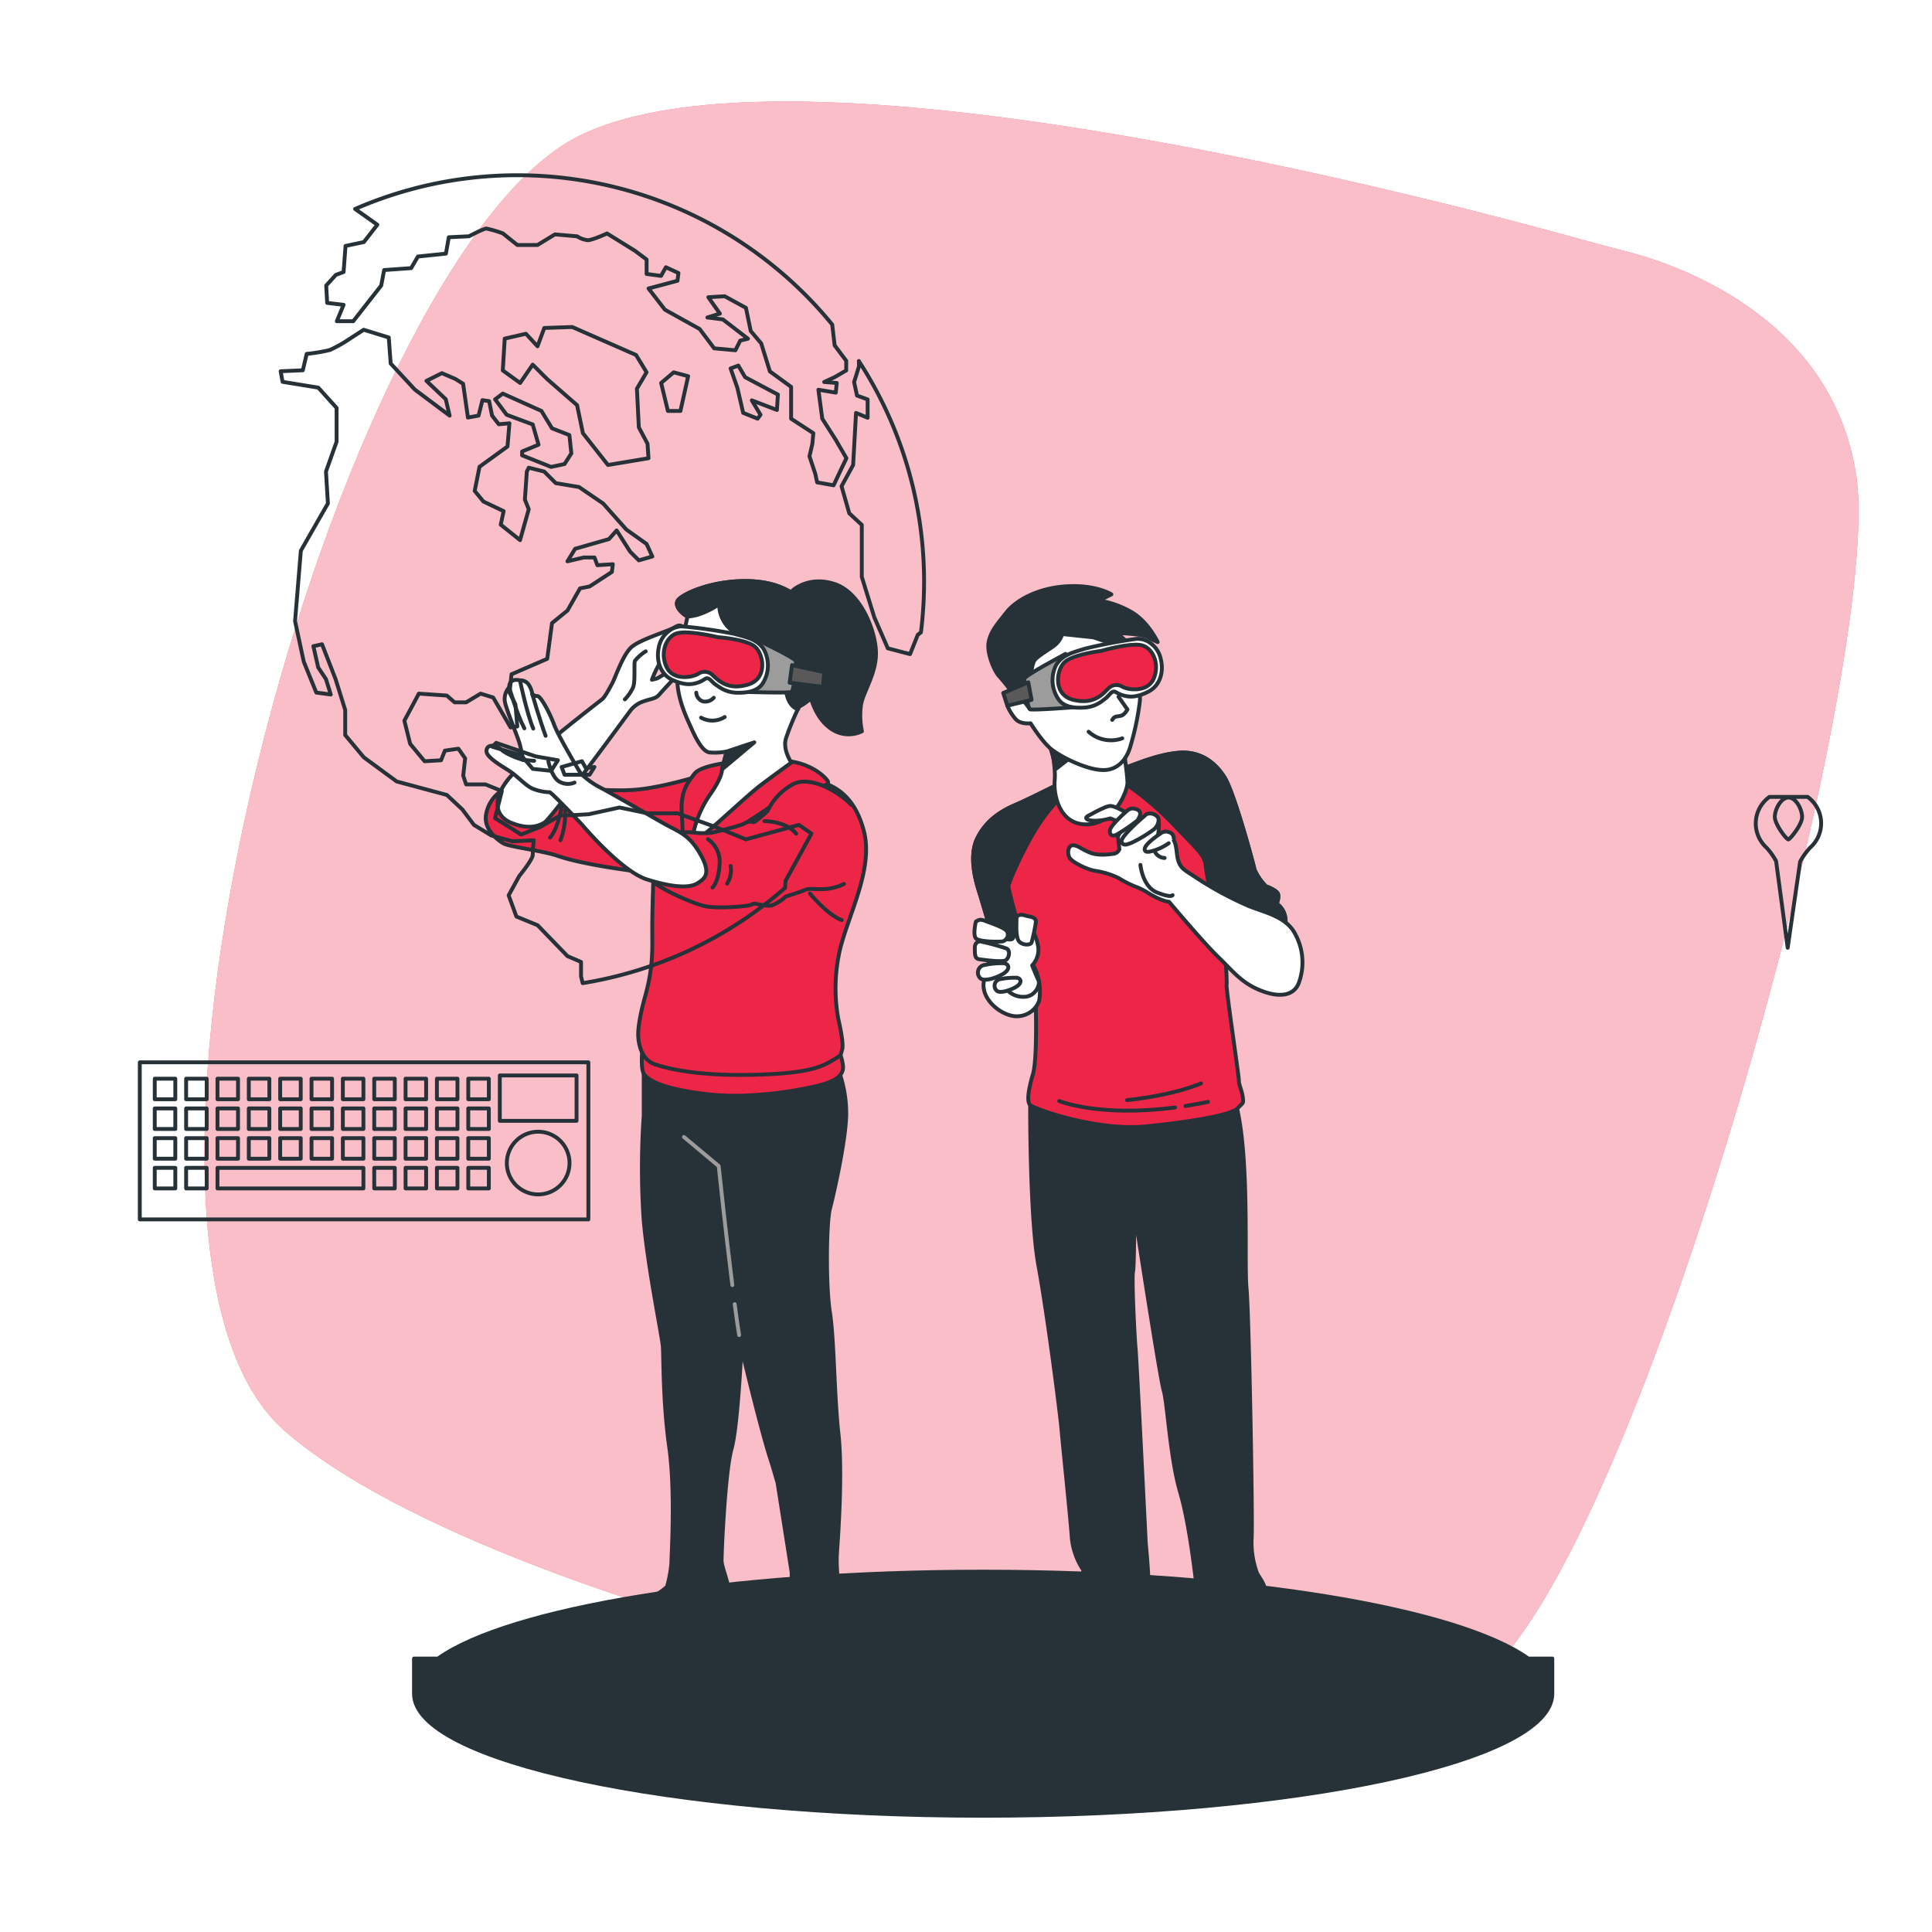 <svg class="animated" id="freepik_stories-metaverso" xmlns="http://www.w3.org/2000/svg" viewBox="0 0 500 500" version="1.1" xmlns:xlink="http://www.w3.org/1999/xlink" xmlns:svgjs="http://svgjs.com/svgjs"><style>svg#freepik_stories-metaverso:not(.animated) .animable {opacity: 0;}svg#freepik_stories-metaverso.animated #elthqcxy00s6r {animation: 1s 1 forwards ease-in zoomOut;animation-delay: 0.7s;opacity: 0}svg#freepik_stories-metaverso.animated #el07qjh0n3ruxn {animation: 1s 1 forwards ease-in zoomOut;animation-delay: 0.056s;opacity: 0}svg#freepik_stories-metaverso.animated #el1vb4k6jb5g7 {animation: 1s 1 forwards ease-in zoomOut;animation-delay: 0.111s;opacity: 0}svg#freepik_stories-metaverso.animated #elc7ac6sstmcv {animation: 1s 1 forwards ease-in zoomOut;animation-delay: 0.167s;opacity: 0}svg#freepik_stories-metaverso.animated #elfxf5mah30ud {animation: 1s 1 forwards ease-in zoomOut;animation-delay: 0.222s;opacity: 0}svg#freepik_stories-metaverso.animated #el2b5qstb31yo {animation: 1s 1 forwards ease-in zoomOut;animation-delay: 0.278s;opacity: 0}svg#freepik_stories-metaverso.animated #elt1wokjbajcn {animation: 1s 1 forwards ease-in zoomOut;animation-delay: 0.333s;opacity: 0}svg#freepik_stories-metaverso.animated #ela2r8rs2dj9r {animation: 1s 1 forwards ease-in zoomOut;animation-delay: 0.389s;opacity: 0}svg#freepik_stories-metaverso.animated #eld4tb3avd5kj {animation: 1s 1 forwards ease-in zoomOut;animation-delay: 0.444s;opacity: 0}svg#freepik_stories-metaverso.animated #el2g58njkshad {animation: 1s 1 forwards ease-in zoomOut;animation-delay: 0.5s;opacity: 0}svg#freepik_stories-metaverso.animated #el3hx44kgbif5 {animation: 1s 1 forwards ease-in zoomOut;animation-delay: 0.556s;opacity: 0}svg#freepik_stories-metaverso.animated #el6tygd7qcsol {animation: 1s 1 forwards ease-in zoomOut;animation-delay: 0.611s;opacity: 0}svg#freepik_stories-metaverso.animated #el1x27s1f4g7f {animation: 1s 1 forwards ease-in zoomOut;animation-delay: 0.667s;opacity: 0}svg#freepik_stories-metaverso.animated #elqw0v38aqcm {animation: 1s 1 forwards ease-in zoomOut;animation-delay: 0.722s;opacity: 0}svg#freepik_stories-metaverso.animated #el2ur4xfczpb8 {animation: 1s 1 forwards ease-in zoomOut;animation-delay: 0.778s;opacity: 0}svg#freepik_stories-metaverso.animated #elpzpirmwzmej {animation: 1s 1 forwards ease-in zoomOut;animation-delay: 0.833s;opacity: 0}svg#freepik_stories-metaverso.animated #el08gcw5rlfwdm {animation: 1s 1 forwards ease-in zoomOut;animation-delay: 0.889s;opacity: 0}svg#freepik_stories-metaverso.animated #ell08n1vcdt1h {animation: 1s 1 forwards ease-in zoomOut;animation-delay: 0.944s;opacity: 0}svg#freepik_stories-metaverso.animated #freepik--Circles--inject-2 {animation: 1s 1 forwards ease-in zoomOut,3s Infinite  linear wind;animation-delay: 0.7s,1.7s;opacity: 0}svg#freepik_stories-metaverso.animated #el4eekgburh0y {animation: 1s 1 forwards ease-in slideUp;animation-delay: 0s;}svg#freepik_stories-metaverso.animated #elzvj8d3iqk0h {animation: 1s 1 forwards ease-in slideUp;animation-delay: 0.036s;opacity: 0}svg#freepik_stories-metaverso.animated #elpzp2lprntlb {animation: 1s 1 forwards ease-in slideUp;animation-delay: 0.071s;opacity: 0}svg#freepik_stories-metaverso.animated #el8fgev7vcyph {animation: 1s 1 forwards ease-in slideUp;animation-delay: 0.107s;opacity: 0}svg#freepik_stories-metaverso.animated #elus31zm2cpt {animation: 1s 1 forwards ease-in slideUp;animation-delay: 0.143s;opacity: 0}svg#freepik_stories-metaverso.animated #elbl1yrdx2cn {animation: 1s 1 forwards ease-in slideUp;animation-delay: 0.179s;opacity: 0}svg#freepik_stories-metaverso.animated #el8yrdxjibq2l {animation: 1s 1 forwards ease-in slideUp;animation-delay: 0.214s;opacity: 0}svg#freepik_stories-metaverso.animated #el2smvstlncfc {animation: 1s 1 forwards ease-in slideUp;animation-delay: 0.25s;opacity: 0}svg#freepik_stories-metaverso.animated #elnjy0knwqlgm {animation: 1s 1 forwards ease-in slideUp;animation-delay: 0.286s;opacity: 0}svg#freepik_stories-metaverso.animated #el0sxp8gsnmiu {animation: 1s 1 forwards ease-in slideUp;animation-delay: 0.321s;opacity: 0}svg#freepik_stories-metaverso.animated #elwrscl64p0us {animation: 1s 1 forwards ease-in slideUp;animation-delay: 0.357s;opacity: 0}svg#freepik_stories-metaverso.animated #elnseshstka3a {animation: 1s 1 forwards ease-in slideUp;animation-delay: 0.393s;opacity: 0}svg#freepik_stories-metaverso.animated #elp8qxbzkpnfp {animation: 1s 1 forwards ease-in slideUp;animation-delay: 0.429s;opacity: 0}svg#freepik_stories-metaverso.animated #elakwtuq5ms8 {animation: 1s 1 forwards ease-in slideUp;animation-delay: 0.464s;opacity: 0}svg#freepik_stories-metaverso.animated #elguty4vipex9 {animation: 1s 1 forwards ease-in slideUp;animation-delay: 0.5s;opacity: 0}svg#freepik_stories-metaverso.animated #elsff7cwdan5k {animation: 1s 1 forwards ease-in slideUp;animation-delay: 0.536s;opacity: 0}svg#freepik_stories-metaverso.animated #elyao5ex3qvd9 {animation: 1s 1 forwards ease-in slideUp;animation-delay: 0.571s;opacity: 0}svg#freepik_stories-metaverso.animated #elt04ff1oopc8 {animation: 1s 1 forwards ease-in slideUp;animation-delay: 0.607s;opacity: 0}svg#freepik_stories-metaverso.animated #elynk1qy1rvfi {animation: 1s 1 forwards ease-in slideUp;animation-delay: 0.643s;opacity: 0}svg#freepik_stories-metaverso.animated #elve4nq131jo {animation: 1s 1 forwards ease-in slideUp;animation-delay: 0.679s;opacity: 0}svg#freepik_stories-metaverso.animated #el7i67c99dw4e {animation: 1s 1 forwards ease-in slideUp;animation-delay: 0.714s;opacity: 0}svg#freepik_stories-metaverso.animated #elpaivt5cchum {animation: 1s 1 forwards ease-in slideUp;animation-delay: 0.75s;opacity: 0}svg#freepik_stories-metaverso.animated #elm8641swnis7 {animation: 1s 1 forwards ease-in slideUp;animation-delay: 0.786s;opacity: 0}svg#freepik_stories-metaverso.animated #elq3kg3xaxrbf {animation: 1s 1 forwards ease-in slideUp;animation-delay: 0.821s;opacity: 0}svg#freepik_stories-metaverso.animated #elvgb1x3cpmrh {animation: 1s 1 forwards ease-in slideUp;animation-delay: 0.857s;opacity: 0}svg#freepik_stories-metaverso.animated #elo7icv9ufnc {animation: 1s 1 forwards ease-in slideUp;animation-delay: 0.893s;opacity: 0}svg#freepik_stories-metaverso.animated #elxyav6bm9cl {animation: 1s 1 forwards ease-in slideUp;animation-delay: 0.929s;opacity: 0}svg#freepik_stories-metaverso.animated #el8x3880jotf3 {animation: 1s 1 forwards ease-in slideUp;animation-delay: 0.964s;opacity: 0}svg#freepik_stories-metaverso.animated #freepik--Rocket--inject-2 {animation: 1s 1 forwards ease-in slideUp,3s Infinite  linear floating;animation-delay: 0s,1s;}svg#freepik_stories-metaverso.animated #el5vpyhlp2t8 {animation: 1s 1 forwards ease-in zoomIn;animation-delay: 0.5s;opacity: 0}svg#freepik_stories-metaverso.animated #ele79v4bvyacd {animation: 1s 1 forwards ease-in zoomIn;animation-delay: 0.125s;opacity: 0}svg#freepik_stories-metaverso.animated #elkh5tpas06us {animation: 1s 1 forwards ease-in zoomIn;animation-delay: 0.25s;opacity: 0}svg#freepik_stories-metaverso.animated #el3d7cy0oqcuv {animation: 1s 1 forwards ease-in zoomIn;animation-delay: 0.375s;opacity: 0}svg#freepik_stories-metaverso.animated #elyqxgeo6xmhs {animation: 1s 1 forwards ease-in zoomIn;animation-delay: 0.5s;opacity: 0}svg#freepik_stories-metaverso.animated #el4p9h61ua6kv {animation: 1s 1 forwards ease-in zoomIn;animation-delay: 0.625s;opacity: 0}svg#freepik_stories-metaverso.animated #elk4ehjs22um {animation: 1s 1 forwards ease-in zoomIn;animation-delay: 0.75s;opacity: 0}svg#freepik_stories-metaverso.animated #elcxvrs70vp1 {animation: 1s 1 forwards ease-in zoomIn;animation-delay: 0.875s;opacity: 0}svg#freepik_stories-metaverso.animated #freepik--Videos--inject-2 {animation: 1s 1 forwards ease-in zoomIn;animation-delay: 0.5s;opacity: 0}svg#freepik_stories-metaverso.animated #el42vaigsrww7 {animation: 1s 1 forwards cubic-bezier(.36,-0.01,.5,1.38) slideLeft;animation-delay: 0.8s;opacity: 0}svg#freepik_stories-metaverso.animated #elk9p3cg42vj {animation: 1s 1 forwards cubic-bezier(.36,-0.01,.5,1.38) slideLeft;animation-delay: 0.143s;opacity: 0}svg#freepik_stories-metaverso.animated #eltiwccacdog {animation: 1s 1 forwards cubic-bezier(.36,-0.01,.5,1.38) slideLeft;animation-delay: 0.286s;opacity: 0}svg#freepik_stories-metaverso.animated #elm64373ym69s {animation: 1s 1 forwards cubic-bezier(.36,-0.01,.5,1.38) slideLeft;animation-delay: 0.429s;opacity: 0}svg#freepik_stories-metaverso.animated #el8zcjc5j2055 {animation: 1s 1 forwards cubic-bezier(.36,-0.01,.5,1.38) slideLeft;animation-delay: 0.571s;opacity: 0}svg#freepik_stories-metaverso.animated #el3n9omjiqwh4 {animation: 1s 1 forwards cubic-bezier(.36,-0.01,.5,1.38) slideLeft;animation-delay: 0.714s;opacity: 0}svg#freepik_stories-metaverso.animated #el16l33242zcg {animation: 1s 1 forwards cubic-bezier(.36,-0.01,.5,1.38) slideLeft;animation-delay: 0.857s;opacity: 0}svg#freepik_stories-metaverso.animated #freepik--Chart--inject-2 {animation: 1s 1 forwards cubic-bezier(.36,-0.01,.5,1.38) slideLeft,1.5s Infinite  linear wind;animation-delay: 0.8s,1.8s;opacity: 0}svg#freepik_stories-metaverso.animated #elzp266z68sbp {animation: 1s 1 forwards cubic-bezier(.36,-0.01,.5,1.38) slideUp;animation-delay: 0s;}svg#freepik_stories-metaverso.animated #elh6q2bgw6ao {animation: 1s 1 forwards cubic-bezier(.36,-0.01,.5,1.38) slideUp;animation-delay: 0.5s;opacity: 0}svg#freepik_stories-metaverso.animated #freepik--Floor--inject-2 {animation: 1s 1 forwards cubic-bezier(.36,-0.01,.5,1.38) slideUp,6s Infinite  linear wind;animation-delay: 0s,1s;}svg#freepik_stories-metaverso.animated #eld1m43cba01 {animation: 1s 1 forwards ease-in zoomOut;animation-delay: 0s;}svg#freepik_stories-metaverso.animated #el5m8kjc4haop {animation: 1s 1 forwards ease-in zoomOut;animation-delay: 0.5s;opacity: 0}svg#freepik_stories-metaverso.animated #freepik--Earth--inject-2 {animation: 1s 1 forwards ease-in zoomOut,6s Infinite  linear spin;animation-delay: 0s,1s;}            @keyframes zoomOut {                0% {                    opacity: 0;                    transform: scale(1.5);                }                100% {                    opacity: 1;                    transform: scale(1);                }            }                    @keyframes wind {                0% {                    transform: rotate( 0deg );                }                25% {                    transform: rotate( 1deg );                }                75% {                    transform: rotate( -1deg );                }            }                    @keyframes slideUp {                0% {                    opacity: 0;                    transform: translateY(30px);                }                100% {                    opacity: 1;                    transform: inherit;                }            }                    @keyframes floating {                0% {                    opacity: 1;                    transform: translateY(0px);                }                50% {                    transform: translateY(-10px);                }                100% {                    opacity: 1;                    transform: translateY(0px);                }            }                    @keyframes zoomIn {                0% {                    opacity: 0;                    transform: scale(0.5);                }                100% {                    opacity: 1;                    transform: scale(1);                }            }                    @keyframes slideLeft {                0% {                    opacity: 0;                    transform: translateX(-30px);                }                100% {                    opacity: 1;                    transform: translateX(0);                }            }                 @keyframes spin {             from {                 transform: rotate(0);               }               to {                 transform: rotate(360deg);               }         }     </style><g id="freepik--background-simple--inject-2" class="animable" style="transform-origin: 266.948px 235.703px;"><path d="M420.64,65q-5.1-1.29-10.15-2.69c-36.3-10.14-205.3-54.94-260.89-27C87.17,66.6,17.45,320.5,73.44,370.09s268.88,97,310.13,64.19,104.24-262.6,96.8-311.35C474,81.31,432.61,68,420.64,65Z" style="fill: #ED2647; transform-origin: 266.948px 235.703px;" id="el7k8z4lx774w" class="animable"></path><g id="el03cnhgruz4bm"><path d="M420.64,65q-5.1-1.29-10.15-2.69c-36.3-10.14-205.3-54.94-260.89-27C87.17,66.6,17.45,320.5,73.44,370.09s268.88,97,310.13,64.19,104.24-262.6,96.8-311.35C474,81.31,432.61,68,420.64,65Z" style="fill: rgb(255, 255, 255); opacity: 0.7; transform-origin: 266.948px 235.703px;" class="animable" id="elgu85nelpwmf"></path></g></g><g id="freepik--Circles--inject-2" class="animable" style="transform-origin: 366.304px 312.25px;"><path d="M377.34,258.07a52.72,52.72,0,0,0-9.55-8.72,52.24,52.24,0,1,0,9.55,8.72Zm-23,78.79a47.88,47.88,0,1,1,11-84A48,48,0,0,1,385.49,292a47.83,47.83,0,0,1-24.62,41.85" style="fill: none; stroke: rgb(38, 50, 56); stroke-linecap: round; stroke-linejoin: round; transform-origin: 337.611px 291.991px;" id="elthqcxy00s6r" class="animable"></path><path d="M377.34,258.07a52.72,52.72,0,0,0-9.55-8.72,52.24,52.24,0,1,0,9.55,8.72Z" style="fill: none; stroke: rgb(38, 50, 56); stroke-linecap: round; stroke-linejoin: round; transform-origin: 337.611px 291.991px;" id="el07qjh0n3ruxn" class="animable"></path><path d="M376.36,242.92c-.86-.68-1.74-1.34-2.63-2a62,62,0,0,0-25.12-10.51A62.52,62.52,0,0,0,275.12,292a62.2,62.2,0,0,0,11.07,35.52,62.92,62.92,0,0,0,15.55,15.67,62.51,62.51,0,0,0,83.42-91.78c-.82-1-1.66-1.89-2.54-2.79m-45,95.61a52.23,52.23,0,1,1,30.16-94.86,52.72,52.72,0,0,1,9.55,8.72,52.23,52.23,0,0,1-39.71,86.14Z" style="fill: none; stroke: rgb(38, 50, 56); stroke-linecap: round; stroke-linejoin: round; transform-origin: 337.629px 291.979px;" id="el1vb4k6jb5g7" class="animable"></path><path d="M302.16,232.94a68.62,68.62,0,0,1,35.47-9.82v6.35a62.29,62.29,0,0,0-28.27,6.75" style="fill: none; stroke: rgb(38, 50, 56); stroke-linecap: round; stroke-linejoin: round; transform-origin: 319.895px 229.67px;" id="elc7ac6sstmcv" class="animable"></path><path d="M302.78,240.08a62.52,62.52,0,0,0-16.59,87.42L281,331.11A68.88,68.88,0,0,1,297,236.37" style="fill: none; stroke: rgb(38, 50, 56); stroke-linecap: round; stroke-linejoin: round; transform-origin: 285.786px 283.74px;" id="elfxf5mah30ud" class="animable"></path><path d="M337.63,239.77v4.35a47.85,47.85,0,0,0-39.38,75.05l-3.6,2.48a52.22,52.22,0,0,1,43-81.88Z" style="fill: none; stroke: rgb(38, 50, 56); stroke-linecap: round; stroke-linejoin: round; transform-origin: 311.53px 280.71px;" id="el2b5qstb31yo" class="animable"></path><path d="M367.79,249.35l-2.52,3.56a47.42,47.42,0,0,0-19.23-8l.76-4.29A51.92,51.92,0,0,1,367.79,249.35Z" style="fill: none; stroke: rgb(38, 50, 56); stroke-linecap: round; stroke-linejoin: round; transform-origin: 356.915px 246.765px;" id="elt1wokjbajcn" class="animable"></path><path d="M377.4,235.76,373.73,241a62,62,0,0,0-25.12-10.51l1.12-6.25A68.51,68.51,0,0,1,377.4,235.76Z" style="fill: none; stroke: rgb(38, 50, 56); stroke-linecap: round; stroke-linejoin: round; transform-origin: 363.005px 232.62px;" id="ela2r8rs2dj9r" class="animable"></path><path d="M333.39,360.72a68.55,68.55,0,0,1-35.3-12.35l3.65-5.2a62.51,62.51,0,0,0,83.42-91.78l4.83-4.13a68.87,68.87,0,0,1-49,113.51" style="fill: none; stroke: rgb(38, 50, 56); stroke-linecap: round; stroke-linejoin: round; transform-origin: 352.288px 304.015px;" id="eld4tb3avd5kj" class="animable"></path><path d="M433,390.91a30.43,30.43,0,0,0,6.71-2.83,29.27,29.27,0,0,0,9.42-8.67,27.92,27.92,0,0,0,2.57-4.5,29.38,29.38,0,1,0-18.7,16Zm-34.87-30.33a26.94,26.94,0,1,1,51.34,13.3,26.44,26.44,0,0,1-2.35,4.13,27,27,0,0,1-49-13.36" style="fill: none; stroke: rgb(38, 50, 56); stroke-linecap: round; stroke-linejoin: round; transform-origin: 425.006px 362.639px;" id="el2g58njkshad" class="animable"></path><path d="M433,390.91a30.43,30.43,0,0,0,6.71-2.83,29.27,29.27,0,0,0,9.42-8.67,27.92,27.92,0,0,0,2.57-4.5,29.38,29.38,0,1,0-18.7,16Z" style="fill: none; stroke: rgb(38, 50, 56); stroke-linecap: round; stroke-linejoin: round; transform-origin: 425.006px 362.639px;" id="el3hx44kgbif5" class="animable"></path><path d="M441,394c.55-.28,1.09-.57,1.62-.88a34.88,34.88,0,0,0,11.29-10.37,35.9,35.9,0,0,0,3.08-5.39,35.19,35.19,0,1,0-22.4,19.15c.68-.19,1.36-.41,2-.64m-38.31-45.51a29.4,29.4,0,1,1,53.41,24.58,27.92,27.92,0,0,1-2.57,4.5,29.27,29.27,0,0,1-9.42,8.67,30.43,30.43,0,0,1-6.71,2.83,29.41,29.41,0,0,1-34.71-40.58Z" style="fill: none; stroke: rgb(38, 50, 56); stroke-linecap: round; stroke-linejoin: round; transform-origin: 425.024px 362.645px;" id="el6tygd7qcsol" class="animable"></path><path d="M463.58,358.38a38.65,38.65,0,0,1-3.32,20.45l-3.25-1.5a35,35,0,0,0,3.2-16" style="fill: none; stroke: rgb(38, 50, 56); stroke-linecap: round; stroke-linejoin: round; transform-origin: 460.413px 368.605px;" id="el1x27s1f4g7f" class="animable"></path><path d="M459.78,357A35.19,35.19,0,0,0,419,328l-.62-3.52A38.76,38.76,0,0,1,463,354.94" style="fill: none; stroke: rgb(38, 50, 56); stroke-linecap: round; stroke-linejoin: round; transform-origin: 440.69px 340.454px;" id="elqw0v38aqcm" class="animable"></path><path d="M451.74,374.91l-2.23-1a26.93,26.93,0,0,0-29.1-37.8l-.43-2.42a29.39,29.39,0,0,1,31.76,41.25Z" style="fill: none; stroke: rgb(38, 50, 56); stroke-linecap: round; stroke-linejoin: round; transform-origin: 437.209px 354.095px;" id="el2ur4xfczpb8" class="animable"></path><path d="M439.75,388.08,438.52,386a26.8,26.8,0,0,0,8.64-7.94l2,1.4A29.27,29.27,0,0,1,439.75,388.08Z" style="fill: none; stroke: rgb(38, 50, 56); stroke-linecap: round; stroke-linejoin: round; transform-origin: 443.84px 383.07px;" id="elpzpirmwzmej" class="animable"></path><path d="M444.43,396.19l-1.79-3.1a34.88,34.88,0,0,0,11.29-10.37l2.93,2A38.59,38.59,0,0,1,444.43,396.19Z" style="fill: none; stroke: rgb(38, 50, 56); stroke-linecap: round; stroke-linejoin: round; transform-origin: 449.75px 389.455px;" id="el08gcw5rlfwdm" class="animable"></path><path d="M390.89,344.27a38.51,38.51,0,0,1,14.63-15.14l1.8,3.08a35.19,35.19,0,0,0,27.29,64.27l1,3.44a38.77,38.77,0,0,1-46.51-51.78" style="fill: none; stroke: rgb(38, 50, 56); stroke-linecap: round; stroke-linejoin: round; transform-origin: 410.954px 365.255px;" id="ell08n1vcdt1h" class="animable"></path></g><g id="freepik--Rocket--inject-2" class="animable" style="transform-origin: 426.2px 161.805px;"><path d="M471.31,213.12a8.44,8.44,0,0,0-3.51-6.89l-9.86,0a8.44,8.44,0,0,0-.75,13.16l0,0a17.64,17.64,0,0,1,2.46,3.46l3,22.43L465.87,223a17.92,17.92,0,0,1,2.57-3.61h0A8.44,8.44,0,0,0,471.31,213.12Zm-8.48,4.12c-.53,0-3.51-3.9-3.51-5.84s1.6-5,3.55-5,3.52,3.11,3.51,5.06S463.24,217.24,462.83,217.24Z" style="fill: none; stroke: rgb(38, 50, 56); stroke-linecap: round; stroke-linejoin: round; transform-origin: 462.849px 225.755px;" id="el4eekgburh0y" class="animable"></path><path d="M398,212.83a8.42,8.42,0,0,0-3.5-6.88l-9.86,0a8.44,8.44,0,0,0-.76,13.15l0,0a17.85,17.85,0,0,1,2.45,3.46l2.95,21.25,3.31-21.05a17.66,17.66,0,0,1,2.56-3.61h0A8.41,8.41,0,0,0,398,212.83ZM389.56,217c-.53,0-3.5-3.91-3.5-5.85s1.59-5,3.54-5,3.52,3.1,3.51,5S390,217,389.56,217Z" style="fill: none; stroke: rgb(38, 50, 56); stroke-linecap: round; stroke-linejoin: round; transform-origin: 389.545px 224.88px;" id="elzvj8d3iqk0h" class="animable"></path><path d="M439.93,215a13.38,13.38,0,0,0-5.24-10.68l-16.16-.06a13.36,13.36,0,0,0-.92,20.61l0,.05s4.57,4.79,5.8,10.5l2.87,31.08L429.64,235c1.4-5.47,5.76-10,5.76-10v0A13.34,13.34,0,0,0,439.93,215Zm-13.4,6.54c-.84,0-5.55-6.17-5.54-9.25a5.58,5.58,0,0,1,11.16,0C432.14,215.43,427.19,221.56,426.53,221.56Z" style="fill: none; stroke: rgb(38, 50, 56); stroke-linecap: round; stroke-linejoin: round; transform-origin: 426.561px 235.38px;" id="elpzp2lprntlb" class="animable"></path><path d="M393.11,211.14c0,1.94-3.13,5.82-3.55,5.82s-3.5-3.91-3.5-5.85,1.59-5,3.54-5S393.12,209.19,393.11,211.14Z" style="fill: none; stroke: rgb(38, 50, 56); stroke-linecap: round; stroke-linejoin: round; transform-origin: 389.585px 211.535px;" id="el8fgev7vcyph" class="animable"></path><path d="M466.38,211.43c0,1.94-3.14,5.81-3.55,5.81s-3.51-3.9-3.51-5.84,1.6-5,3.55-5S466.39,209.48,466.38,211.43Z" style="fill: none; stroke: rgb(38, 50, 56); stroke-linecap: round; stroke-linejoin: round; transform-origin: 462.85px 211.82px;" id="elus31zm2cpt" class="animable"></path><path d="M411.22,169.45l-14.83,13-.66,11.27,16.5-7.71Z" style="fill: none; stroke: rgb(38, 50, 56); stroke-linecap: round; stroke-linejoin: round; transform-origin: 403.98px 181.585px;" id="elbl1yrdx2cn" class="animable"></path><path d="M397.48,163.56l-1.09,18.84-.66,11.27-.19,3.34-11.76,0L382.1,163.5a4.7,4.7,0,0,1,0-.92,34.64,34.64,0,0,1,1.51-6.14l12.38.05a35.68,35.68,0,0,1,1.47,6.15A7.06,7.06,0,0,1,397.48,163.56Z" style="fill: none; stroke: rgb(38, 50, 56); stroke-linecap: round; stroke-linejoin: round; transform-origin: 389.782px 176.725px;" id="el8yrdxjibq2l" class="animable"></path><path d="M396,156.49l-12.36-.05c0-.05,0-.1,0-.14.21-.63.44-1.27.7-1.89l.27-.68.24-.56a21.44,21.44,0,0,1,1.05-2.09l.39-.65c.19-.3.39-.58.58-.84l.24-.3a8.38,8.38,0,0,1,.62-.68,3.83,3.83,0,0,1,1.37-.88l.31-.08h.06a1.94,1.94,0,0,1,.68,0h.06l.31.08a3.83,3.83,0,0,1,1.37.88c.21.21.41.44.62.69l.24.3c.19.27.37.55.56.85l.39.65a20.51,20.51,0,0,1,1,2.1l.24.56.27.68c.24.62.47,1.26.68,1.9C396,156.39,396,156.44,396,156.49Z" style="fill: none; stroke: rgb(38, 50, 56); stroke-linecap: round; stroke-linejoin: round; transform-origin: 389.82px 152.055px;" id="el2smvstlncfc" class="animable"></path><path d="M383.63,156.44l.05-.14s0,.09,0,.14Z" style="fill: none; stroke: rgb(38, 50, 56); stroke-linecap: round; stroke-linejoin: round; transform-origin: 383.655px 156.37px;" id="elnjy0knwqlgm" class="animable"></path><path d="M396,156.49h0c0-.05,0-.1,0-.14Z" style="fill: none; stroke: rgb(38, 50, 56); stroke-linecap: round; stroke-linejoin: round; transform-origin: 396px 156.42px;" id="el0sxp8gsnmiu" class="animable"></path><polygon points="395.54 197.01 395.02 205.95 384.23 205.91 383.78 196.96 395.54 197.01" style="fill: none; stroke: rgb(38, 50, 56); stroke-linecap: round; stroke-linejoin: round; transform-origin: 389.66px 201.455px;" id="elwrscl64p0us" class="animable"></polygon><path d="M456.74,182.64l-14.42-12.79-1.14,16.38,16.12,7.68Z" style="fill: none; stroke: rgb(38, 50, 56); stroke-linecap: round; stroke-linejoin: round; transform-origin: 449.24px 181.88px;" id="elnseshstka3a" class="animable"></path><path d="M471.17,163.85l-1.94,33.45-11.76-.05-.17-3.34-.56-11.27-.95-18.85a4.71,4.71,0,0,1,0-.92,35.78,35.78,0,0,1,1.52-6.14l12.38.05a34.54,34.54,0,0,1,1.46,6.15A5.64,5.64,0,0,1,471.17,163.85Z" style="fill: none; stroke: rgb(38, 50, 56); stroke-linecap: round; stroke-linejoin: round; transform-origin: 463.474px 177.015px;" id="elp8qxbzkpnfp" class="animable"></path><polygon points="469.23 197.3 468.71 206.24 457.92 206.19 457.47 197.25 469.23 197.3" style="fill: none; stroke: rgb(38, 50, 56); stroke-linecap: round; stroke-linejoin: round; transform-origin: 463.35px 201.745px;" id="elakwtuq5ms8" class="animable"></polygon><path d="M469.69,156.78l-12.36-.05s0-.1,0-.14c.35-1.05.76-2.13,1.21-3.13l.3-.66c.19-.38.38-.75.57-1.1.09-.18.19-.36.29-.53a8.55,8.55,0,0,1,2.35-2.77,1.75,1.75,0,0,1,.29-.18,2.5,2.5,0,0,1,.48-.21l.28-.07h.06a2.33,2.33,0,0,1,.68,0h.06l.28.07a2.5,2.5,0,0,1,.48.21,1.75,1.75,0,0,1,.29.18,8.37,8.37,0,0,1,2.33,2.79c.1.17.2.35.29.53.19.35.38.72.55,1.1l.3.66c.45,1,.84,2.1,1.19,3.15C469.66,156.68,469.68,156.73,469.69,156.78Z" style="fill: none; stroke: rgb(38, 50, 56); stroke-linecap: round; stroke-linejoin: round; transform-origin: 463.51px 152.348px;" id="elguty4vipex9" class="animable"></path><path d="M457.32,156.73l.05-.14s0,.09,0,.14Z" style="fill: none; stroke: rgb(38, 50, 56); stroke-linecap: round; stroke-linejoin: round; transform-origin: 457.345px 156.66px;" id="elsff7cwdan5k" class="animable"></path><path d="M469.7,156.78h0c0-.05,0-.1,0-.14Z" style="fill: none; stroke: rgb(38, 50, 56); stroke-linecap: round; stroke-linejoin: round; transform-origin: 469.7px 156.71px;" id="elyao5ex3qvd9" class="animable"></path><path d="M432.15,212.35c0,3.08-5,9.21-5.62,9.21-.84,0-5.55-6.17-5.54-9.25a5.58,5.58,0,0,1,11.16,0Z" style="fill: none; stroke: rgb(38, 50, 56); stroke-linecap: round; stroke-linejoin: round; transform-origin: 426.57px 214.145px;" id="elt04ff1oopc8" class="animable"></path><path d="M447.17,97c-.45-4.44-2.68-13.76-6.05-22.21l.34.9-28.63-.11a97.63,97.63,0,0,0-5.89,21.26,12.14,12.14,0,0,0,0,2.41l4.3,70.18,1,16.51.32,4.54,28.3.11.33-4.38,1.14-16.38,4.86-70.42A11.42,11.42,0,0,0,447.17,97Z" style="fill: none; stroke: rgb(38, 50, 56); stroke-linecap: round; stroke-linejoin: round; transform-origin: 427.062px 132.69px;" id="elynk1qy1rvfi" class="animable"></path><polygon points="440.85 190.61 436.56 204.35 416.67 204.27 412.55 190.5 440.85 190.61" style="fill: none; stroke: rgb(38, 50, 56); stroke-linecap: round; stroke-linejoin: round; transform-origin: 426.7px 197.425px;" id="elve4nq131jo" class="animable"></polygon><path d="M441.46,75.71l-28.63-.11c.06-.17.13-.33.19-.5a57.29,57.29,0,0,1,6.27-12.36c2.43-3.42,5.11-5.64,7.93-5.63,5.25,0,10,7.82,13.5,16.7.14.33.27.66.4,1Z" style="fill: none; stroke: rgb(38, 50, 56); stroke-linecap: round; stroke-linejoin: round; transform-origin: 427.145px 66.41px;" id="el7i67c99dw4e" class="animable"></path><line x1="407.89" y1="160.87" x2="407.92" y2="161.42" style="fill: none; stroke: rgb(38, 50, 56); stroke-linecap: round; stroke-linejoin: round; transform-origin: 407.905px 161.145px;" id="elpaivt5cchum" class="animable"></line><line x1="407.89" y1="161.01" x2="407.92" y2="161.42" style="fill: none; stroke: rgb(38, 50, 56); stroke-linecap: round; stroke-linejoin: round; transform-origin: 407.905px 161.215px;" id="elm8641swnis7" class="animable"></line><line x1="407.91" y1="161.24" x2="407.92" y2="161.42" style="fill: none; stroke: rgb(38, 50, 56); stroke-linecap: round; stroke-linejoin: round; transform-origin: 407.915px 161.33px;" id="elq3kg3xaxrbf" class="animable"></line><g id="elvgb1x3cpmrh" class=""><circle cx="427.89" cy="108.57" r="11.77" style="fill: none; stroke: rgb(38, 50, 56); stroke-linecap: round; stroke-linejoin: round; transform-origin: 427.89px 108.57px; transform: rotate(-66.83deg);" class="animable" id="el5zcitsxsnr3"></circle></g><path d="M434.71,108.6a6.83,6.83,0,1,1-6.8-6.85A6.82,6.82,0,0,1,434.71,108.6Z" style="fill: none; stroke: rgb(38, 50, 56); stroke-linecap: round; stroke-linejoin: round; transform-origin: 427.88px 108.58px;" id="elo7icv9ufnc" class="animable"></path><g id="elxyav6bm9cl" class=""><circle cx="427.77" cy="139.03" r="11.77" style="fill: none; stroke: rgb(38, 50, 56); stroke-linecap: round; stroke-linejoin: round; transform-origin: 427.77px 139.03px; transform: rotate(-88.52deg);" class="animable" id="elv5q1jzwkrca"></circle></g><path d="M434.59,139.06a6.83,6.83,0,1,1-6.8-6.86A6.82,6.82,0,0,1,434.59,139.06Z" style="fill: none; stroke: rgb(38, 50, 56); stroke-linecap: round; stroke-linejoin: round; transform-origin: 427.76px 139.03px;" id="el8x3880jotf3" class="animable"></path></g><g id="freepik--Videos--inject-2" class="animable" style="transform-origin: 317.18px 91.055px;"><rect x="253.82" y="43.97" width="100.62" height="60.92" style="fill: none; stroke: rgb(38, 50, 56); stroke-linecap: round; stroke-linejoin: round; transform-origin: 304.13px 74.43px;" id="el5vpyhlp2t8" class="animable"></rect><rect x="253.82" y="97.25" width="100.62" height="7.64" style="fill: none; stroke: rgb(38, 50, 56); stroke-linecap: round; stroke-linejoin: round; transform-origin: 304.13px 101.07px;" id="ele79v4bvyacd" class="animable"></rect><rect x="253.82" y="99.87" width="100.62" height="2.39" style="fill: none; stroke: rgb(38, 50, 56); stroke-linecap: round; stroke-linejoin: round; transform-origin: 304.13px 101.065px;" id="elkh5tpas06us" class="animable"></rect><polygon points="313.12 72.63 295.15 62.25 295.15 83 313.12 72.63" style="fill: none; stroke: rgb(38, 50, 56); stroke-linecap: round; stroke-linejoin: round; transform-origin: 304.135px 72.625px;" id="el3d7cy0oqcuv" class="animable"></polygon><polygon points="354.56 94.2 354.56 104.9 307.96 104.9 307.96 138.14 380.54 138.14 380.54 94.2 354.56 94.2" style="fill: none; stroke: rgb(38, 50, 56); stroke-linecap: round; stroke-linejoin: round; transform-origin: 344.25px 116.17px;" id="elyqxgeo6xmhs" class="animable"></polygon><rect x="307.96" y="132.62" width="72.58" height="5.51" style="fill: none; stroke: rgb(38, 50, 56); stroke-linecap: round; stroke-linejoin: round; transform-origin: 344.25px 135.375px;" id="el4p9h61ua6kv" class="animable"></rect><rect x="307.96" y="134.52" width="72.58" height="1.73" style="fill: none; stroke: rgb(38, 50, 56); stroke-linecap: round; stroke-linejoin: round; transform-origin: 344.25px 135.385px;" id="elk4ehjs22um" class="animable"></rect><polygon points="350.73 114.87 337.77 107.38 337.77 122.35 350.73 114.87" style="fill: none; stroke: rgb(38, 50, 56); stroke-linecap: round; stroke-linejoin: round; transform-origin: 344.25px 114.865px;" id="elcxvrs70vp1" class="animable"></polygon></g><g id="freepik--Keyboard--inject-2" class="animable" style="transform-origin: 94.225px 295.255px;"><rect x="36.18" y="274.93" width="116.09" height="40.65" style="fill: none; stroke: rgb(38, 50, 56); stroke-linecap: round; stroke-linejoin: round; transform-origin: 94.225px 295.255px;" id="el6k6p1d7qw9q" class="animable"></rect><rect x="40.05" y="279.16" width="5.32" height="5.32" style="fill: none; stroke: rgb(38, 50, 56); stroke-linecap: round; stroke-linejoin: round; transform-origin: 42.71px 281.82px;" id="elwx3rmc2ojgr" class="animable"></rect><rect x="48.17" y="279.16" width="5.32" height="5.32" style="fill: none; stroke: rgb(38, 50, 56); stroke-linecap: round; stroke-linejoin: round; transform-origin: 50.83px 281.82px;" id="elrm0pl5ig88" class="animable"></rect><rect x="56.28" y="279.16" width="5.32" height="5.32" style="fill: none; stroke: rgb(38, 50, 56); stroke-linecap: round; stroke-linejoin: round; transform-origin: 58.94px 281.82px;" id="elkx98eh5q86" class="animable"></rect><rect x="64.39" y="279.16" width="5.32" height="5.32" style="fill: none; stroke: rgb(38, 50, 56); stroke-linecap: round; stroke-linejoin: round; transform-origin: 67.05px 281.82px;" id="elpsl2iqujtfo" class="animable"></rect><rect x="72.51" y="279.16" width="5.32" height="5.32" style="fill: none; stroke: rgb(38, 50, 56); stroke-linecap: round; stroke-linejoin: round; transform-origin: 75.17px 281.82px;" id="elhei48vpq0cg" class="animable"></rect><rect x="80.62" y="279.16" width="5.32" height="5.32" style="fill: none; stroke: rgb(38, 50, 56); stroke-linecap: round; stroke-linejoin: round; transform-origin: 83.28px 281.82px;" id="elghf8d9gpdts" class="animable"></rect><rect x="88.73" y="279.16" width="5.32" height="5.32" style="fill: none; stroke: rgb(38, 50, 56); stroke-linecap: round; stroke-linejoin: round; transform-origin: 91.39px 281.82px;" id="ela70jqc96cyh" class="animable"></rect><rect x="96.85" y="279.16" width="5.32" height="5.32" style="fill: none; stroke: rgb(38, 50, 56); stroke-linecap: round; stroke-linejoin: round; transform-origin: 99.51px 281.82px;" id="elbcaowl2ygp5" class="animable"></rect><rect x="104.96" y="279.16" width="5.32" height="5.32" style="fill: none; stroke: rgb(38, 50, 56); stroke-linecap: round; stroke-linejoin: round; transform-origin: 107.62px 281.82px;" id="ellu78wym4msg" class="animable"></rect><rect x="113.07" y="279.16" width="5.32" height="5.32" style="fill: none; stroke: rgb(38, 50, 56); stroke-linecap: round; stroke-linejoin: round; transform-origin: 115.73px 281.82px;" id="elmmh1f7fe7s" class="animable"></rect><rect x="121.19" y="279.16" width="5.32" height="5.32" style="fill: none; stroke: rgb(38, 50, 56); stroke-linecap: round; stroke-linejoin: round; transform-origin: 123.85px 281.82px;" id="elbss3smy7vn" class="animable"></rect><rect x="40.05" y="286.86" width="5.32" height="5.32" style="fill: none; stroke: rgb(38, 50, 56); stroke-linecap: round; stroke-linejoin: round; transform-origin: 42.71px 289.52px;" id="eljfe6f2dstoa" class="animable"></rect><rect x="48.17" y="286.86" width="5.32" height="5.32" style="fill: none; stroke: rgb(38, 50, 56); stroke-linecap: round; stroke-linejoin: round; transform-origin: 50.83px 289.52px;" id="elk7q07770c2" class="animable"></rect><rect x="56.28" y="286.86" width="5.32" height="5.32" style="fill: none; stroke: rgb(38, 50, 56); stroke-linecap: round; stroke-linejoin: round; transform-origin: 58.94px 289.52px;" id="elp20wgj1njx" class="animable"></rect><rect x="64.39" y="286.86" width="5.32" height="5.32" style="fill: none; stroke: rgb(38, 50, 56); stroke-linecap: round; stroke-linejoin: round; transform-origin: 67.05px 289.52px;" id="elm4n1eadbgy9" class="animable"></rect><rect x="72.51" y="286.86" width="5.32" height="5.32" style="fill: none; stroke: rgb(38, 50, 56); stroke-linecap: round; stroke-linejoin: round; transform-origin: 75.17px 289.52px;" id="elkxgb38yi1wl" class="animable"></rect><rect x="80.62" y="286.86" width="5.32" height="5.32" style="fill: none; stroke: rgb(38, 50, 56); stroke-linecap: round; stroke-linejoin: round; transform-origin: 83.28px 289.52px;" id="elccv558q9f7a" class="animable"></rect><rect x="88.73" y="286.86" width="5.32" height="5.32" style="fill: none; stroke: rgb(38, 50, 56); stroke-linecap: round; stroke-linejoin: round; transform-origin: 91.39px 289.52px;" id="eli66ivxkiydd" class="animable"></rect><rect x="96.85" y="286.86" width="5.32" height="5.32" style="fill: none; stroke: rgb(38, 50, 56); stroke-linecap: round; stroke-linejoin: round; transform-origin: 99.51px 289.52px;" id="elftc7qzfzr0h" class="animable"></rect><rect x="104.96" y="286.86" width="5.32" height="5.32" style="fill: none; stroke: rgb(38, 50, 56); stroke-linecap: round; stroke-linejoin: round; transform-origin: 107.62px 289.52px;" id="elr70wb0sx0uc" class="animable"></rect><rect x="113.07" y="286.86" width="5.32" height="5.32" style="fill: none; stroke: rgb(38, 50, 56); stroke-linecap: round; stroke-linejoin: round; transform-origin: 115.73px 289.52px;" id="elt9qzddhivd" class="animable"></rect><rect x="121.19" y="286.86" width="5.32" height="5.32" style="fill: none; stroke: rgb(38, 50, 56); stroke-linecap: round; stroke-linejoin: round; transform-origin: 123.85px 289.52px;" id="elxnnhi6qli1" class="animable"></rect><rect x="40.05" y="294.55" width="5.32" height="5.32" style="fill: none; stroke: rgb(38, 50, 56); stroke-linecap: round; stroke-linejoin: round; transform-origin: 42.71px 297.21px;" id="elu64pm00oqm" class="animable"></rect><rect x="48.17" y="294.55" width="5.32" height="5.32" style="fill: none; stroke: rgb(38, 50, 56); stroke-linecap: round; stroke-linejoin: round; transform-origin: 50.83px 297.21px;" id="el8ja4ysl25uo" class="animable"></rect><rect x="56.28" y="294.55" width="5.32" height="5.32" style="fill: none; stroke: rgb(38, 50, 56); stroke-linecap: round; stroke-linejoin: round; transform-origin: 58.94px 297.21px;" id="elhkktrxgfumc" class="animable"></rect><rect x="64.39" y="294.55" width="5.32" height="5.32" style="fill: none; stroke: rgb(38, 50, 56); stroke-linecap: round; stroke-linejoin: round; transform-origin: 67.05px 297.21px;" id="elkzltno40z5" class="animable"></rect><rect x="72.51" y="294.55" width="5.32" height="5.32" style="fill: none; stroke: rgb(38, 50, 56); stroke-linecap: round; stroke-linejoin: round; transform-origin: 75.17px 297.21px;" id="elt82ta64ao5m" class="animable"></rect><rect x="80.62" y="294.55" width="5.32" height="5.32" style="fill: none; stroke: rgb(38, 50, 56); stroke-linecap: round; stroke-linejoin: round; transform-origin: 83.28px 297.21px;" id="elu4cfbt251k" class="animable"></rect><rect x="88.73" y="294.55" width="5.32" height="5.32" style="fill: none; stroke: rgb(38, 50, 56); stroke-linecap: round; stroke-linejoin: round; transform-origin: 91.39px 297.21px;" id="elzu80jaa8rmi" class="animable"></rect><rect x="96.85" y="294.55" width="5.32" height="5.32" style="fill: none; stroke: rgb(38, 50, 56); stroke-linecap: round; stroke-linejoin: round; transform-origin: 99.51px 297.21px;" id="elo5g1snyck4d" class="animable"></rect><rect x="104.96" y="294.55" width="5.32" height="5.32" style="fill: none; stroke: rgb(38, 50, 56); stroke-linecap: round; stroke-linejoin: round; transform-origin: 107.62px 297.21px;" id="elc44gaosv0gc" class="animable"></rect><rect x="113.07" y="294.55" width="5.32" height="5.32" style="fill: none; stroke: rgb(38, 50, 56); stroke-linecap: round; stroke-linejoin: round; transform-origin: 115.73px 297.21px;" id="el83rz9306t5" class="animable"></rect><rect x="121.19" y="294.55" width="5.32" height="5.32" style="fill: none; stroke: rgb(38, 50, 56); stroke-linecap: round; stroke-linejoin: round; transform-origin: 123.85px 297.21px;" id="eltc6wm4y15tr" class="animable"></rect><rect x="40.05" y="302.24" width="5.32" height="5.32" style="fill: none; stroke: rgb(38, 50, 56); stroke-linecap: round; stroke-linejoin: round; transform-origin: 42.71px 304.9px;" id="elg4uiyovs0x" class="animable"></rect><rect x="48.17" y="302.24" width="5.32" height="5.32" style="fill: none; stroke: rgb(38, 50, 56); stroke-linecap: round; stroke-linejoin: round; transform-origin: 50.83px 304.9px;" id="elhk1a8l58d8" class="animable"></rect><polygon points="92.37 302.25 88.73 302.25 85.94 302.25 80.62 302.25 77.82 302.25 72.51 302.25 69.71 302.25 64.39 302.25 56.28 302.25 56.28 307.56 64.39 307.56 69.71 307.56 72.51 307.56 77.82 307.56 80.62 307.56 85.94 307.56 88.73 307.56 92.37 307.56 94.05 307.56 94.05 302.25 92.37 302.25" style="fill: none; stroke: rgb(38, 50, 56); stroke-linecap: round; stroke-linejoin: round; transform-origin: 75.165px 304.905px;" id="elle1zbu7sn4d" class="animable"></polygon><rect x="96.85" y="302.24" width="5.32" height="5.32" style="fill: none; stroke: rgb(38, 50, 56); stroke-linecap: round; stroke-linejoin: round; transform-origin: 99.51px 304.9px;" id="el17gz4m6hg50h" class="animable"></rect><rect x="104.96" y="302.24" width="5.32" height="5.32" style="fill: none; stroke: rgb(38, 50, 56); stroke-linecap: round; stroke-linejoin: round; transform-origin: 107.62px 304.9px;" id="elcevv6jdi21f" class="animable"></rect><rect x="113.07" y="302.24" width="5.32" height="5.32" style="fill: none; stroke: rgb(38, 50, 56); stroke-linecap: round; stroke-linejoin: round; transform-origin: 115.73px 304.9px;" id="el0wvbij31oc5l" class="animable"></rect><rect x="121.19" y="302.24" width="5.32" height="5.32" style="fill: none; stroke: rgb(38, 50, 56); stroke-linecap: round; stroke-linejoin: round; transform-origin: 123.85px 304.9px;" id="el2r4cy5ns77z" class="animable"></rect><rect x="129.35" y="278.32" width="19.86" height="11.75" style="fill: none; stroke: rgb(38, 50, 56); stroke-linecap: round; stroke-linejoin: round; transform-origin: 139.28px 284.195px;" id="el2ueqandxsgo" class="animable"></rect><path d="M147.39,301a8.11,8.11,0,1,0-8.11,8.11A8.11,8.11,0,0,0,147.39,301Z" style="fill: none; stroke: rgb(38, 50, 56); stroke-linecap: round; stroke-linejoin: round; transform-origin: 139.28px 301px;" id="el6nhfaj4crvd" class="animable"></path></g><g id="freepik--Chart--inject-2" class="animable" style="transform-origin: 85.105px 370.185px;"><rect x="36.18" y="338.53" width="67.41" height="5.05" style="fill: #ED2647; stroke: rgb(38, 50, 56); stroke-linecap: round; stroke-linejoin: round; transform-origin: 69.885px 341.055px;" id="el42vaigsrww7" class="animable"></rect><rect x="36.18" y="347.51" width="47.57" height="5.05" style="fill: rgb(255, 255, 255); stroke: rgb(38, 50, 56); stroke-linecap: round; stroke-linejoin: round; transform-origin: 59.965px 350.035px;" id="elk9p3cg42vj" class="animable"></rect><rect x="36.18" y="374.44" width="47.57" height="5.05" style="fill: #ED2647; stroke: rgb(38, 50, 56); stroke-linecap: round; stroke-linejoin: round; transform-origin: 59.965px 376.965px;" id="eltiwccacdog" class="animable"></rect><rect x="36.18" y="356.49" width="80.79" height="5.05" style="fill: #ED2647; stroke: rgb(38, 50, 56); stroke-linecap: round; stroke-linejoin: round; transform-origin: 76.575px 359.015px;" id="elm64373ym69s" class="animable"></rect><rect x="36.18" y="365.47" width="97.85" height="5.05" style="fill: rgb(255, 255, 255); stroke: rgb(38, 50, 56); stroke-linecap: round; stroke-linejoin: round; transform-origin: 85.105px 367.995px;" id="el8zcjc5j2055" class="animable"></rect><line x1="37.12" y1="392.82" x2="92.47" y2="392.82" style="fill: none; stroke: rgb(38, 50, 56); stroke-miterlimit: 10; transform-origin: 64.795px 392.82px;" id="el3n9omjiqwh4" class="animable"></line><line x1="37.12" y1="401.84" x2="114.13" y2="401.84" style="fill: none; stroke: rgb(38, 50, 56); stroke-miterlimit: 10; transform-origin: 75.625px 401.84px;" id="el16l33242zcg" class="animable"></line></g><g id="freepik--Floor--inject-2" class="animable animator-active" style="transform-origin: 254.44px 433.78px;"><path d="M395.52,429.23c-18.22-13-74.49-22.49-141.08-22.49s-122.86,9.48-141.08,22.49h-6.22v9.1c0,17.45,66,31.59,147.3,31.59s147.3-14.14,147.3-31.59v-9.1Z" style="fill: rgb(38, 50, 56); stroke: rgb(38, 50, 56); stroke-linecap: round; stroke-linejoin: round; transform-origin: 254.44px 438.33px;" id="elzp266z68sbp" class="animable"></path><ellipse cx="254.44" cy="429.23" rx="147.3" ry="31.59" style="fill: #ED2647; stroke: rgb(38, 50, 56); stroke-linecap: round; stroke-linejoin: round; transform-origin: 254.44px 429.23px;" id="elh6q2bgw6ao" class="animable"></ellipse></g><g id="freepik--character-2--inject-2" class="animable" style="transform-origin: 294.592px 293.972px;"><path d="M266.6,286s-.13,29.2,2.18,41.74,5.61,38.3,5.94,42.26,2.31,22.78,2.64,27.74a18,18,0,0,0,3,8.58l-.33,4a2,2,0,0,0-2.32,1.65,37.9,37.9,0,0,0-.33,5s-7.92,6.27-10.89,10.23,1.32,5.28,8.25,6.27,10.57-2.64,14.2-5.28,6.93-3.63,7.59-5.94a34.58,34.58,0,0,0,.66-6.93v-6.28c0-3-.66-9.57-.66-9.57s-2.31-46.89-2.64-50.52-1-18.16-.66-19.81.33-15.85.33-15.85,6.61,43.26,7.6,46.56,1.65,17.5,4.29,26.41,4.29,25.09,4.29,25.09-1.65,3.3-1.32,5.62,1.65,7.59,1.65,7.59,5.61,3.3,8.25,6.93S330.85,437,334.81,436s2.64-7.27.33-10.9a77.3,77.3,0,0,0-5.94-7.59c-1-1.32-1.32-3.31-1.65-5.62s-2-4-2.31-4.95a22.93,22.93,0,0,1-1.32-8.58c.33-3.63-.66-58.11-1.32-65.05s1-36.64-3.3-49.52l-49.86-3.63Z" style="fill: rgb(38, 50, 56); stroke: rgb(38, 50, 56); stroke-linecap: round; stroke-linejoin: round; transform-origin: 301.438px 358.213px;" id="el6ss257dj1o9" class="animable"></path><path d="M275.89,202s-9.9,5-13.08,6.35-7.45,3.67-9.9,8.68,0,12.23.61,14.18,3.91,13.21,3.91,13.21-1.34,9.78-.12,13.45,3.67,4.76,6.11,4.76a8.71,8.71,0,0,0,4.65-1.71s.37,13.21-.73,17-1.71,7.09-.74,8.06,17.24,6.85,30.2,5.51,22-3.06,23.47-4.65,1.59-1.1,1.35-2.93-1-3.06-1-4.28-3.3-23.35-3.18-24.7-.24-6-.24-6.36,7.33-6.72,7.94-6.72,7,1.34,7,1.34,1-4,.37-6.23a5.23,5.23,0,0,0-2.08-3.06s.73-1.83.24-2.69-2.68-1.71-3.05-1.83a14.62,14.62,0,0,1-2.94-4.28c-.12-.85-5.25-20-7.82-24s-6.48-6.85-12.23-6.24-11.61,3.31-13.32,3.79-6.6,2.45-6.6,2.45Z" style="fill: #ED2647; stroke: rgb(38, 50, 56); stroke-linecap: round; stroke-linejoin: round; transform-origin: 292.28px 243.233px;" id="el6fa9k21o0y" class="animable"></path><path d="M330.42,233.87s.73-1.83.24-2.69-2.68-1.71-3.05-1.83a14.62,14.62,0,0,1-2.94-4.28c-.12-.85-5.25-20-7.82-24s-6.48-6.85-12.23-6.24-11.61,3.31-13.32,3.79-6.6,2.45-6.6,2.45l-8.81.86s-9.9,5-13.08,6.35-7.45,3.67-9.9,8.68,0,12.23.61,14.18,3.91,13.21,3.91,13.21-1.34,9.78-.12,13.45,3.67,4.76,6.11,4.76a8.71,8.71,0,0,0,4.65-1.71,62.89,62.89,0,0,0-1.71-11.37c-1.35-4.64-5.38-19-5.38-20.05s4-10.14,7.82-16a48.35,48.35,0,0,1,8.68-9.91l11.5-2.2a80.34,80.34,0,0,1,14.54,11.86c6.73,7.09,8.32,8.07,8.56,11.25s5.14,24.08,5.14,24.08c0-.36,7.33-6.72,7.94-6.72s7,1.34,7,1.34,1-4,.37-6.23A5.23,5.23,0,0,0,330.42,233.87Z" style="fill: rgb(38, 50, 56); stroke: rgb(38, 50, 56); stroke-linecap: round; stroke-linejoin: round; transform-origin: 292.29px 228.654px;" id="elxesjy0cx959" class="animable"></path><path d="M306.8,286.23q2.81-.44,5.84-1.06" style="fill: none; stroke: rgb(38, 50, 56); stroke-linecap: round; stroke-linejoin: round; transform-origin: 309.72px 285.7px;" id="elbdp56ikje3v" class="animable"></path><path d="M274.12,284.94s10.26,4.25,30,1.67" style="fill: none; stroke: rgb(38, 50, 56); stroke-linecap: round; stroke-linejoin: round; transform-origin: 289.12px 286.191px;" id="elcb9xknm889" class="animable"></path><path d="M310.82,280.38s-6.61,3-19.15,4.33" style="fill: none; stroke: rgb(38, 50, 56); stroke-linecap: round; stroke-linejoin: round; transform-origin: 301.245px 282.545px;" id="elqsr5hp18r9" class="animable"></path><path d="M271.49,190s1.84,8.2,1.47,11.86,1.1,11.62,8.31,11.49,10.52-8.68,10.52-10.75-1.35-11.5-1.35-11.5-.49,2.2-6.48,1.35S271.49,190,271.49,190Z" style="fill: rgb(255, 255, 255); stroke: rgb(38, 50, 56); stroke-linecap: round; stroke-linejoin: round; transform-origin: 281.64px 201.676px;" id="ellqe34tir2t" class="animable"></path><polygon points="280.32 193.51 273.36 198.92 271.25 191.33 280.32 193.51" style="fill: rgb(38, 50, 56); stroke: rgb(38, 50, 56); stroke-linecap: round; stroke-linejoin: round; transform-origin: 275.785px 195.125px;" id="elvtmscxk3da" class="animable"></polygon><path d="M260.7,182.64a12.61,12.61,0,0,0,2.23,3.55c1.35,1.34,3.79,1,3.79,1s2.94,4.76,5.38,6.72,9.17,5.38,13.45,5.38,6.36-3.55,7.09-6.48A69.56,69.56,0,0,0,295,181.42c.37-4.28-2.93-12.71-4.76-15.16s-3.3-4.4-3.3-4.4-10.27-1.1-13.57.12-6.36,3.18-7.1,4.65a16.13,16.13,0,0,0-1.71,5.38c0,1.34,1.35,6.6,1.35,7s.24,1-.12,1.23.79,3.31.79,3.31L263.91,180l-3.05.49Z" style="fill: rgb(255, 255, 255); stroke: rgb(38, 50, 56); stroke-linecap: round; stroke-linejoin: round; transform-origin: 277.864px 180.347px;" id="elhx7epza15l6" class="animable"></path><path d="M290.44,191.08a8.65,8.65,0,0,1-8.71-1.71" style="fill: none; stroke: rgb(38, 50, 56); stroke-linecap: round; stroke-linejoin: round; transform-origin: 286.085px 190.48px;" id="eldoj8qymf8pi" class="animable"></path><path d="M266.72,175.55s.25-3.67,1.1-4.77,4-2.81,5.38-4a5.92,5.92,0,0,0,1.71-2.69l8.07.86,10.88,3.66a37.47,37.47,0,0,0-2.81-3.05c-1-.86-1.83-1.71-1.83-1.71s6.23.12,7.94,1.1a17.43,17.43,0,0,0,2.45,1.22s-2.32-5-6.48-7.58a24.87,24.87,0,0,0-8.68-3.18l3.18-1.59s-4-2.57-11.74-2.08-13.2,3.91-15.4,6.73-4.16,4.89-4.65,7.82,1.59,7.58,2.81,8.8a54.78,54.78,0,0,1,3.67,4.65l4.65-1.84Z" style="fill: rgb(38, 50, 56); stroke: rgb(38, 50, 56); stroke-linecap: round; stroke-linejoin: round; transform-origin: 277.688px 165.709px;" id="el1tyu8pnbw09" class="animable"></path><path d="M278.57,183s-11.31.88-12,.56-1.47-7.06-1.51-7.85,10.7-6.48,10.7-6.48Z" style="fill: rgb(156, 156, 156); stroke: rgb(38, 50, 56); stroke-linecap: round; stroke-linejoin: round; transform-origin: 271.815px 176.43px;" id="el9wcewuddxce" class="animable"></path><path d="M297.53,166.29a6.77,6.77,0,0,1,2.88,4.29c.81,3.17-.1,6.83-3.24,8.43s-5.06,1.41-6.69.9-1.78-1.14-2.48-.88-1.08,1.22-2.47,2.16a8.41,8.41,0,0,1-4.67,1.91c-2.2.16-5.48.14-7-2.24a8.69,8.69,0,0,1-.58-8.66c1.54-2.76,4.72-3.43,7.48-4.32a130.92,130.92,0,0,1,13.35-2.54A5.35,5.35,0,0,1,297.53,166.29Z" style="fill: rgb(255, 255, 255); stroke: rgb(38, 50, 56); stroke-linecap: round; stroke-linejoin: round; transform-origin: 286.541px 174.242px;" id="elx0k52sbl18f" class="animable"></path><path d="M285,168.45s7.46-2.16,10.43-1.46,4.71,4.82,3.2,8.53-6.58,3.1-8.16,2.2a2.9,2.9,0,0,0-3.62.45c-1.56,1.6-3.86,4.23-9.1,2.94s-4.41-7.64-2.27-9.7S285,168.45,285,168.45Z" style="fill: #ED2647; stroke: rgb(38, 50, 56); stroke-linecap: round; stroke-linejoin: round; transform-origin: 286.503px 174.153px;" id="el8vrsxohywc7" class="animable"></path><polygon points="266.13 176.58 259.63 179.34 260.7 182.64 266.96 181.11 266.13 176.58" style="fill: rgb(89, 89, 89); stroke: rgb(38, 50, 56); stroke-linecap: round; stroke-linejoin: round; transform-origin: 263.295px 179.61px;" id="el7et16acnrho" class="animable"></polygon><path d="M289.46,180.32l2.33,3.3s-.74,1.35-1.59,1.59-1.59.12-2,.61l-.37.49" style="fill: none; stroke: rgb(38, 50, 56); stroke-linecap: round; stroke-linejoin: round; transform-origin: 289.81px 183.315px;" id="elwwexvbh2b0h" class="animable"></path><path d="M289.31,216.47l.39,3.32a1.9,1.9,0,0,1-1.41,1.15c-1,.12-3.84.63-6.14-.26s-3.19-1.92-4.47-1.92-1.53,2.05-.89,3.2,4.65,3.22,7.07,3.48a21.31,21.31,0,0,1,5.64,1.8,27.19,27.19,0,0,0,4.2,2.16,16.88,16.88,0,0,1,3.23,1.57s3.32,2.17,5.62,2.42c0,0,9,10.7,12.82,14.37s6.26,7.16,12.27,9.07c3.13,1,7,1.15,8.43-2.3a15.33,15.33,0,0,0-1.45-13.78c-2.58-3.67-7.38-4.65-11.31-6.21a88.66,88.66,0,0,1-14.64-8c-2.51-1.6-3.52-2.12-4-5-.22-1.36-.27-4-1.57-4.86a2,2,0,0,0-2.81.13c-.38.38-.89,1-.89,1s1-4.62.27-5.77-7.17.92-7.81.92S289.31,216.47,289.31,216.47Z" style="fill: rgb(255, 255, 255); stroke: rgb(38, 50, 56); stroke-linecap: round; stroke-linejoin: round; transform-origin: 306.763px 234.572px;" id="elqxil8vuyj6" class="animable"></path><polygon points="294.45 210.18 295.68 213.24 292.62 215.92 291.32 213.39 294.45 210.18" style="fill: rgb(255, 255, 255); stroke: rgb(38, 50, 56); stroke-linecap: round; stroke-linejoin: round; transform-origin: 293.5px 213.05px;" id="el5uyyoki9r8u" class="animable"></polygon><path d="M291.17,210.15s-2.73-1.65-3.93-1.56-4.25,1.82-5.56,2.51-.22,1.31,1.74,1.31a15.17,15.17,0,0,0,3.93-.61l2.51,1Z" style="fill: rgb(255, 255, 255); stroke: rgb(38, 50, 56); stroke-linecap: round; stroke-linejoin: round; transform-origin: 286.139px 210.693px;" id="elddesul0rtjt" class="animable"></path><path d="M294.33,212.36A46.41,46.41,0,0,1,289,216c-.88.47-1.92.33-1.75-1.12.14-1.14,3.24-4,4.56-5.15a2,2,0,0,1,1.57-.47C294.52,209.44,296,210,294.33,212.36Z" style="fill: rgb(255, 255, 255); stroke: rgb(38, 50, 56); stroke-linecap: round; stroke-linejoin: round; transform-origin: 291.156px 212.742px;" id="eljj1hnhz2q2m" class="animable"></path><path d="M296.75,210.69s-6.89,5.75-6.49,7.15,2,.42,2.49.32a33.49,33.49,0,0,0,6-3.62c1.12-1.06,1.34-2.63.84-3.11A2.58,2.58,0,0,0,296.75,210.69Z" style="fill: rgb(255, 255, 255); stroke: rgb(38, 50, 56); stroke-linecap: round; stroke-linejoin: round; transform-origin: 295.043px 214.56px;" id="elimrexnrqcbh" class="animable"></path><path d="M302.46,218.23A13.62,13.62,0,0,1,299,220c-.74.21-2.85,1.06-2.75-.32s4.13-4,4.13-4a2.13,2.13,0,0,1,2.12-.32,1.6,1.6,0,0,1,1.27,1.59" style="fill: rgb(255, 255, 255); stroke: rgb(38, 50, 56); stroke-linecap: round; stroke-linejoin: round; transform-origin: 300.008px 217.831px;" id="elo4xzw0vjacg" class="animable"></path><path d="M298.8,220.24a2.91,2.91,0,0,0,2.6,1.8" style="fill: rgb(255, 255, 255); stroke: rgb(38, 50, 56); stroke-linecap: round; stroke-linejoin: round; transform-origin: 300.1px 221.14px;" id="elb9glz2o9lvj" class="animable"></path><path d="M295.14,223.83s.5,5.66,4.33,7.16,4,.67,4,.67" style="fill: rgb(255, 255, 255); stroke: rgb(38, 50, 56); stroke-linecap: round; stroke-linejoin: round; transform-origin: 299.305px 227.86px;" id="elcxh0px3c7si" class="animable"></path><path d="M257.62,247.38a12.86,12.86,0,0,0-3.09,7.39c-.14,4.17,4.43,7.8,7.93,8.2a6.16,6.16,0,0,0,6.45-3.89,14.19,14.19,0,0,0-2.42-10.76A6.37,6.37,0,0,0,257.62,247.38Z" style="fill: rgb(255, 255, 255); stroke: rgb(38, 50, 56); stroke-linecap: round; stroke-linejoin: round; transform-origin: 261.83px 254.507px;" id="el6ulz4ggnxud" class="animable"></path><path d="M263.07,237.84s-.27,3.91-.94,5-5.4-1.08-6.34-1.48-1.49,1.48-.95,3,.81,4.45,1.49,6.2a18.37,18.37,0,0,0,3.1,4.32s.54,1.08.94,1.21,1.76,2,4.73,1.89,4.18-3.24,3.64-4.31-1.62-3.82-1.62-3.82a6,6,0,0,0,1.62-4c0-2.43-1.62-5.13-1.62-5.67S264.29,237.44,263.07,237.84Z" style="fill: rgb(255, 255, 255); stroke: rgb(38, 50, 56); stroke-linecap: round; stroke-linejoin: round; transform-origin: 261.746px 247.888px;" id="elqs4g1x18agr" class="animable"></path><path d="M252.55,238.52s-.81,3.37,0,4.31,5.8.95,6.88.81a1.82,1.82,0,0,0,1.21-2.56c-.54-1-4.18-2.16-5.53-2.7S253.36,238,252.55,238.52Z" style="fill: rgb(255, 255, 255); stroke: rgb(38, 50, 56); stroke-linecap: round; stroke-linejoin: round; transform-origin: 256.506px 240.875px;" id="elfpe98c198um" class="animable"></path><path d="M252.28,245.26c0,1.89,0,2.83,1.21,3s5.8.81,6.75.27,1.35-2.7.13-3.1a66.2,66.2,0,0,0-6.47-1.76C252.82,243.51,252.28,244.32,252.28,245.26Z" style="fill: rgb(255, 255, 255); stroke: rgb(38, 50, 56); stroke-linecap: round; stroke-linejoin: round; transform-origin: 256.705px 246.196px;" id="el1g719m469je" class="animable"></path><path d="M254.84,249.73a2,2,0,0,0-1.11,3.46l0,0c1.22,1.08,5.13-.54,6.34-1.48s1.22-2.16-.27-2.43A21.58,21.58,0,0,0,254.84,249.73Z" style="fill: rgb(255, 255, 255); stroke: rgb(38, 50, 56); stroke-linecap: round; stroke-linejoin: round; transform-origin: 257.015px 251.411px;" id="elgm5pk6w84cv" class="animable"></path><path d="M258.9,253.39a1.74,1.74,0,0,0-.95,3l0,0c1,.92,4.38-.46,5.42-1.27s1-1.85-.23-2.08A18.85,18.85,0,0,0,258.9,253.39Z" style="fill: rgb(255, 255, 255); stroke: rgb(38, 50, 56); stroke-linecap: round; stroke-linejoin: round; transform-origin: 260.751px 254.863px;" id="elarfdy9oaip8" class="animable"></path><path d="M265.23,236.9s-2.16-.68-2.16.94-.27,5,.81,5.94,2.83.81,3.1.13a46,46,0,0,0,1.08-5.13C268.33,237.17,266.31,237.3,265.23,236.9Z" style="fill: rgb(255, 255, 255); stroke: rgb(38, 50, 56); stroke-linecap: round; stroke-linejoin: round; transform-origin: 265.562px 240.605px;" id="elvqanap880ij" class="animable"></path></g><g id="freepik--character-1--inject-2" class="animable" style="transform-origin: 176.208px 292.013px;"><path d="M219,288.76a32.41,32.41,0,0,0-2.39-12.83l-48.74-2.57-1.28,4.4v11a197.43,197.43,0,0,0,0,27.12c1.1,12.27,4.76,30.05,4.95,32.61s0,14.3,1.65,26,.55,28.41.55,30.24a33.37,33.37,0,0,1-1.1,5.86s-.92,1.28-6.78,4.4-10.08,6.41-7.7,8.24,8.25,3.3,14.29,1.1,7.7-6,10.08-6.78,4,.37,5.68-2.56-1.46-8.8-1.46-11.18.91-22.9,2.56-28.77,2.57-26.2,2.57-26.2,4.94,20.89,7.51,28.77c.56,1.72,1.19,3.86,1.85,6.18l3.64,23.13v2.41l-1.4,2.41,1.2,6.63.29.08c-.26.62-.54,1.3-.82,2-1.65,4.39-5.31,6.41-4.94,9.52s6.59,4.4,10.44,3.3,6.23-4.21,6.41-6.23.19-8.24.92-10.63-.73-9.34-.37-14.47,1.47-21.07.37-31-1.1-24.37-2.2-31.33-.91-23.27,0-26.76S218.77,295.9,219,288.76Z" style="fill: rgb(38, 50, 56); stroke: rgb(38, 50, 56); stroke-linecap: round; stroke-linejoin: round; transform-origin: 188.245px 353.508px;" id="elxoiblznk9j" class="animable"></path><path d="M190.14,337.52c.39,3,.78,5.73,1.15,8" style="fill: none; stroke: rgb(156, 156, 156); stroke-linecap: round; stroke-linejoin: round; transform-origin: 190.715px 341.52px;" id="el6gnjpdsp06n" class="animable"></path><path d="M177,294.25l9,7.52s1.73,16.6,3.53,30.81" style="fill: none; stroke: rgb(156, 156, 156); stroke-linecap: round; stroke-linejoin: round; transform-origin: 183.265px 313.415px;" id="elyd4fs3l7g99" class="animable"></path><path d="M166.37,270.25s-.74,5.68.18,7.51,5.31,4.22,17.22,5.5,26-1.65,29-2.57,4.76-1.83,5.31-3.66-1.28-5.86-1.28-5.86S205.4,275,189.09,274.1,166.37,270.25,166.37,270.25Z" style="fill: #ED2647; stroke: rgb(38, 50, 56); stroke-linecap: round; stroke-linejoin: round; transform-origin: 192.136px 276.914px;" id="eliiykduyk6y" class="animable"></path><path d="M143,203.16s13.62,2,22,1.17S183,200,184.71,200s17.65.51,24,1.52,12.1,3.53,14.79,13.28-3.72,21.38-6.08,30.79a44.58,44.58,0,0,0-.47,18.12s1.51,6.22,1,7.91,0,1.34-2.85,3-6.56,3.2-19.84,3.53-21.18-1.18-25.72-2.69-4.37-7.73-4.37-7.73-.17-2.87,1.78-9.83c2.19-7.81,1.85-12.52,1.85-17.73s.34-14.12.34-14.12-17.1-1.84-24.85-4.56c-3.69-1.29-12.1-2.27-13.92-3.17,0,0-5.55-3-4.54-7.75s4.54-6.38,6.56-7.39S143,203.16,143,203.16Z" style="fill: #ED2647; stroke: rgb(38, 50, 56); stroke-linecap: round; stroke-linejoin: round; transform-origin: 174.927px 239.098px;" id="elha6i2hqd0qo" class="animable"></path><path d="M145.54,207.7s-.84,6.38-3.19,9.07" style="fill: none; stroke: rgb(38, 50, 56); stroke-linecap: round; stroke-linejoin: round; transform-origin: 143.945px 212.235px;" id="el85f693yizbg" class="animable"></path><path d="M146.21,209.71a18.71,18.71,0,0,1-1.17,7.74" style="fill: none; stroke: rgb(38, 50, 56); stroke-linecap: round; stroke-linejoin: round; transform-origin: 145.642px 213.58px;" id="elsku06j75tl" class="animable"></path><path d="M209.59,231.23s4.54,5.55,8.24,6.89" style="fill: none; stroke: rgb(38, 50, 56); stroke-linecap: round; stroke-linejoin: round; transform-origin: 213.71px 234.675px;" id="eltkv7rsfo66" class="animable"></path><path d="M163,184.1a7.12,7.12,0,0,1,3.6-2.61c2.45-.82,3.1-.66,4.08-1.8s3.39-3.69,3.39-3.69l1.22-.89a2.08,2.08,0,0,0-1.83-1c-1.31,0-2.94,1.31-3.43,1.47a12.37,12.37,0,0,1-1.31.33,23.77,23.77,0,0,1,2.13-4.41c1-1.31,5.66-9.32,5.66-9.32s-.41-.78-1.9.16-8.83,3.11-11.12,5.07-4.25,8-5.07,9.48-1.8,3.43-2.61,4.09-16.35,12.58-22.56,18.79-5.4,11.28-1.15,13.08,7,1.15,8.83,0S163,184.1,163,184.1Z" style="fill: rgb(255, 255, 255); stroke: rgb(38, 50, 56); stroke-linecap: round; stroke-linejoin: round; transform-origin: 152.631px 187.923px;" id="elkdt7qnunsa" class="animable"></path><path d="M161.71,181a11.2,11.2,0,0,0,2.13-3.11c.65-1.63.16-6.21.49-6.87a10.64,10.64,0,0,1,2.78-2.45" style="fill: none; stroke: rgb(38, 50, 56); stroke-linecap: round; stroke-linejoin: round; transform-origin: 164.41px 174.785px;" id="elg32c2nhmgw9" class="animable"></path><path d="M190.93,197.1s-9.41.68-11.26,3.2-3.7,4.54-3.2,10.93-.17,10.42.84,10.92,19.67-11.6,23.87-14.62,14.41-3.49,13-5.45-5.26-4.64-10.47-5.14A85.92,85.92,0,0,0,190.93,197.1Z" style="fill: #ED2647; stroke: rgb(38, 50, 56); stroke-linecap: round; stroke-linejoin: round; transform-origin: 195.35px 209.47px;" id="elvtjc9jeblg" class="animable"></path><path d="M204.93,153s4-4.06,10.88-1.92,10.68,12,10.89,17.51-3.2,10.25-3.84,13.66a19.62,19.62,0,0,0,.21,7,7.88,7.88,0,0,1-8.54-1.07c-4.48-3.41-6.19-11.31-5.76-17.29s-3.84-16.23-3.84-16.23Z" style="fill: rgb(38, 50, 56); stroke: rgb(38, 50, 56); stroke-linecap: round; stroke-linejoin: round; transform-origin: 215.82px 170.251px;" id="eldrx4w1bgyh7" class="animable"></path><path d="M177.93,159.53s-2.38,10.58-2.62,15.58,2.14,10.11,3.21,12.48,3,6.9,5.12,7.14a15.88,15.88,0,0,0,4.4-.24l-1.19,4.64s.24,1.67-2.86,6.19a27.87,27.87,0,0,0-4.4,9.63c-.11,1-1.9,2.85-.11,2.74s13.08-11.3,17.72-14.75,7.61-5.59,7.61-5.59-2.26-3.21-1.43-6.19a68.24,68.24,0,0,1,3.45-8.32s4.88-2.5,5.59-6.19,1.31-2.49,1.67-5.94-.12-6.43-3.45-11.54-8.57-8.8-17.73-8.8-16.4,3.42-17.47,5S176.86,159.05,177.93,159.53Z" style="fill: rgb(255, 255, 255); stroke: rgb(38, 50, 56); stroke-linecap: round; stroke-linejoin: round; transform-origin: 194.685px 184.032px;" id="elawiviwhpsl7" class="animable"></path><path d="M181.44,185.73a6,6,0,0,0,6.11-.17" style="fill: none; stroke: rgb(38, 50, 56); stroke-linecap: round; stroke-linejoin: round; transform-origin: 184.495px 186.022px;" id="ela5dwkno4sst" class="animable"></path><path d="M192.91,150.37c-9.15,0-16.4,3.42-17.47,5s1.42,3.72,2.49,4.2a12.45,12.45,0,0,0,3.69-.84,20.48,20.48,0,0,0,4.52-2.38,8.43,8.43,0,0,0,3.52,7c3.81,2.62,10.51,5.11,12.06,6.77s1.3,3.45,1.42,5.71c.11,2,.22,6.65,3.35,7.73l.34-.71s4.88-2.5,5.59-6.19,1.31-2.5,1.67-5.94-.12-6.43-3.45-11.54S202.07,150.37,192.91,150.37Z" style="fill: rgb(38, 50, 56); stroke: rgb(38, 50, 56); stroke-linecap: round; stroke-linejoin: round; transform-origin: 194.685px 166.965px;" id="eltyrw8lmpig" class="animable"></path><path d="M180.19,179.27a2.51,2.51,0,0,0,1.78,2.26,2.93,2.93,0,0,0,2.74-.95" style="fill: none; stroke: rgb(38, 50, 56); stroke-linecap: round; stroke-linejoin: round; transform-origin: 182.45px 180.425px;" id="el4hoe13wnrxm" class="animable"></path><polygon points="188.04 194.49 195.22 192.11 186.85 199.13 188.04 194.49" style="fill: rgb(38, 50, 56); stroke: rgb(38, 50, 56); stroke-linecap: round; stroke-linejoin: round; transform-origin: 191.035px 195.62px;" id="elmjfq6m10ng8" class="animable"></polygon><path d="M192.85,179.07s11.34.35,12,0S206,172,206,171.16s-11-6-11-6Z" style="fill: rgb(156, 156, 156); stroke: rgb(38, 50, 56); stroke-linecap: round; stroke-linejoin: round; transform-origin: 199.425px 172.193px;" id="elombhdcciman" class="animable"></path><path d="M173.13,163.3a6.83,6.83,0,0,0-2.67,4.43c-.66,3.2.41,6.82,3.63,8.27s5.12,1.17,6.72.58,1.73-1.22,2.44-1,1.13,1.17,2.56,2a8.41,8.41,0,0,0,4.76,1.69c2.21.06,5.48-.11,6.91-2.56a8.7,8.7,0,0,0,.18-8.68c-1.67-2.68-4.88-3.2-7.68-4a128.23,128.23,0,0,0-13.45-1.92A5.36,5.36,0,0,0,173.13,163.3Z" style="fill: rgb(255, 255, 255); stroke: rgb(38, 50, 56); stroke-linecap: round; stroke-linejoin: round; transform-origin: 184.503px 170.695px;" id="eltr5d3nfdk3a" class="animable"></path><path d="M185.75,164.89s-7.55-1.82-10.48-1-4.48,5-2.8,8.67,6.71,2.79,8.25,1.81a2.91,2.91,0,0,1,3.63.28c1.64,1.53,4.06,4.06,9.23,2.52s4.06-7.83,1.82-9.79S185.75,164.89,185.75,164.89Z" style="fill: #ED2647; stroke: rgb(38, 50, 56); stroke-linecap: round; stroke-linejoin: round; transform-origin: 184.527px 170.664px;" id="el3j2hmbhpqzv" class="animable"></path><polygon points="204.98 172.13 213.32 173.97 212.97 177.75 204.36 176.69 204.98 172.13" style="fill: rgb(89, 89, 89); stroke: rgb(38, 50, 56); stroke-linecap: round; stroke-linejoin: round; transform-origin: 208.84px 174.94px;" id="ellb23wjjq0x" class="animable"></polygon><path d="M220.3,208.3c-2.58-2.85-10.17-7.72-14.91-5.42a15.39,15.39,0,0,0-6.77,7.05s-3.12,2.84-3.53,2.84a2.93,2.93,0,0,0-2.3.27c-.95.68-8.52,2.46-8.52,2.46a21.43,21.43,0,0,1-4.43,0,14.32,14.32,0,0,0-3.78,0s-7.85,10.37-7.31,12.13,10.44,6.23,13.83,6.91,11.72,0,12.13-.52,3.36.7,5,.3a11.13,11.13,0,0,0,3.66-2.31s3.52-1.08,5.15-1.76,5.28.81,9.89-1.49" style="fill: #ED2647; stroke: rgb(38, 50, 56); stroke-linecap: round; stroke-linejoin: round; transform-origin: 194.512px 218.554px;" id="el74nhi415gbb" class="animable"></path><path d="M183.23,217.19a7.15,7.15,0,0,1,3,6.52c-.26,4.57-1.83,6-1.83,6" style="fill: none; stroke: rgb(38, 50, 56); stroke-linecap: round; stroke-linejoin: round; transform-origin: 184.746px 223.45px;" id="el80mhm2e9pk" class="animable"></path><path d="M189.1,224.1a6.67,6.67,0,0,1-.91,4.57" style="fill: none; stroke: rgb(38, 50, 56); stroke-linecap: round; stroke-linejoin: round; transform-origin: 188.688px 226.385px;" id="elay8xxszempb" class="animable"></path><path d="M197.84,212.5s5.61,0,8.22,3.26" style="fill: none; stroke: rgb(38, 50, 56); stroke-linecap: round; stroke-linejoin: round; transform-origin: 201.95px 214.13px;" id="elxht4opmmcs" class="animable"></path><path d="M150.25,200.11s-5.72-9.48-6.86-12.59-3.47-7.37-4.29-7.37a2.09,2.09,0,0,1-1.35-.51,5.83,5.83,0,0,0-.9-2.42,2.53,2.53,0,0,0-2.29-1.14s-2.78-.82-2.78,1.8a4.46,4.46,0,0,0-1.14,3.59c.33,2.13,3.43,9.32,3.92,11.28s.82,3.93.82,3.93-3.92-1.15-5.56-2.62-3.92-1.47-3.92.33,4.74,4.25,6.54,5.56,3.59,3.27,5.23,4.08a12.5,12.5,0,0,0,4.57,1c.49,0,8.34,8.34,8.34,8.34s10.14,12.1,16.84,14.22,11,2.29,13.08,1,3.59-2.64.64-7.71-5.33-5.47-9.91-8.08-12.31-7.09-15.91-9A20.87,20.87,0,0,1,150.25,200.11Z" style="fill: rgb(255, 255, 255); stroke: rgb(38, 50, 56); stroke-linecap: round; stroke-linejoin: round; transform-origin: 154.344px 202.683px;" id="el3t7vpyo3dc1" class="animable"></path><path d="M131.78,177.88s2,7,3.93,10.62" style="fill: none; stroke: rgb(38, 50, 56); stroke-linecap: round; stroke-linejoin: round; transform-origin: 133.745px 183.19px;" id="elkluhnr41si" class="animable"></path><path d="M134.56,176.08s1.81,8.66,3.45,12.48" style="fill: none; stroke: rgb(38, 50, 56); stroke-linecap: round; stroke-linejoin: round; transform-origin: 136.285px 182.32px;" id="elkcrsqep0txj" class="animable"></path><path d="M137.75,179.64s1.9,6.58,3.45,10.79" style="fill: none; stroke: rgb(38, 50, 56); stroke-linecap: round; stroke-linejoin: round; transform-origin: 139.475px 185.035px;" id="el1tfxvd2xwq2" class="animable"></path><path d="M141.91,197s.93,4.59,3.19,5.45a4.32,4.32,0,0,0,3.58.08" style="fill: none; stroke: rgb(38, 50, 56); stroke-linecap: round; stroke-linejoin: round; transform-origin: 145.295px 199.94px;" id="eliyjci6jeyam" class="animable"></path><path d="M135.38,196.68s2.32.14,2.86.22" style="fill: none; stroke: rgb(38, 50, 56); stroke-linecap: round; stroke-linejoin: round; transform-origin: 136.81px 196.79px;" id="elvvi00jij3u9" class="animable"></path></g><g id="freepik--Earth--inject-2" class="animable" style="transform-origin: 133.9px 150.57px;"><path d="M130.12,101.86l10,4.49,2.74,4.5,4.5,1.75.5,4.74-1.75,2.75-3.49.75-7.5-3v-1l4.25-1.75-1.5-5.24-6.74-2.5-3-4Zm62.93,115.36-8-3.24-9.74-3.5h-7.74l-7.25-1.5-8,1.75-4.49.25H145.1l-5.24,3-5,2-6.74-4.25,1.75-7L125.63,203h-5l-.75-2.25.5-4.49-1.75-2.5-3.49.5-1,2.5-4.25.25-3.74-4.5-1.5-6,3.75-7,7.24.5,2,1.75h3l3.75-2.25,3.24,1,4.5,7.74,1.75-.25-.5-5.75-1.5-3,.5-4.75,9.24-4,1.24-9.24,4-3.25,3.25-5.74,2.49-.5,5.75-3.75.25-2-4,.25-.75-2H151.1l-4.25,1,2-3.25,8.74-2.5,2-2.24,3.49,5.49,2.25,2.25,3.49-1-1.49-3.25-5.25-3.74-6-6.74-6.24-4.25-6-1-3-3-4-1-.5,1-.5,7.25,1,2.49-2.25,8-5-4,.75-3.5-5.24-2.49-2.25-2.75,1.25-6.24,7.24-5.25.5-6-2.75.25-1.75-2.25-.75-3.74-1.74-.25-1,4-2.75.5-1.25-8.74-2-1.25-3.49-1.5-4,2,5,4.75,1,4.24-9-6.74-6.25-6.74-.5-6.74-6.49-2-5,3.24a38.69,38.69,0,0,1-3.75,2,41.71,41.71,0,0,1-6,1l-1,4.25-5.74.25.5,2.74,9.24,1.5,4.74,5.24v8.74l-2.75,7.74.5,8.25-7,12.23-1.5,18.23,2.25,10.49,3.25,8,3.74.5-1.25-4-2-3-1.25-5.5,2.24-.5,3.5,9,2.5,8v6.5L94.16,196l8.49,6.24,13,3.5,4,3.74,3,4,4.49,2.74,5.5,1.5,5.49-.25s-.25,2.5-.25,3.75-3.5,5.49-3.5,5.49l-2.74,5,2,5.49,5.49,2.25,7.74,8,3.5,1.5v3.74l.43,1.75a104.79,104.79,0,0,0,52.37-24.66l.13-1.81L210,215.73l-3.25-2.25Zm26-98.63-2.75-4.75-3.5-5.49-1-7.49,4.5.75.25-2.5-3.25-.25L216,97.61l3-1.74v-2.5l-3-4L215.38,84A105.27,105.27,0,0,0,91.9,54.08l5.76,4.08-3.5,4.49-4.74,1-.5,6.75-2,.74-2.5,2.75.25,4.5,4.25.5-1.75,4.24h4.25l7.24-9.24.75-4,7-.5,1.75-3,7.24-.75.75-4.24,5.24-.25s3.75-2,4.49-2a30.49,30.49,0,0,1,4.25,1.25l3.75,3h5.24l4.49-2.74,5.75.5a6.2,6.2,0,0,0,2.74,1c1.25,0,5-1.74,5-1.74l7.24,4.49,3,2.25v3.74l3.74.5,1.25-2.24,3.25,1.5-.25,2-7.49,2,4.24,5.49,9,5,3.75,5,5.49.5,1.25-2.5,2-.49-6.5-5-4-.5,3.24-1-3-4.24,4.24-.25,5.5,3,1.24,6L197,88.87l2.25,7.25,5.49,4v8.24l5.75,3.75-.25,2.74-.75,3.25,1.5,4.49.49,2.25,4.25.75,2-4.24Zm3.24-25.16v1.44l-1.25,4,.75,3.5,2.75,1v4.74l-3-1.25-.75,13.49-3,5.49,2,7,3.24,3V149.3l3.25,10.49,3.49,8,5.75,1.5,2-5,.82-.64a106.58,106.58,0,0,0,.81-13.08A104.75,104.75,0,0,0,222.26,93.43Zm-57.68-1.56L148.1,84.63l-7.24.25-1.75,4.74-3-3.24-5.49,1.25-.5,8.24,4.49,3.24,3.25-4.74,3.75,3.74,7.74,6.75,1.5,7.24,6.49,8.24,10.49-1.75-.25-3.75-2.25-4.24-.5-10,2.5-4.25Zm13.48,5.49-3.74-1-3.25,2.75,1.75,7.24h3.25Zm23.23,4.75-8.49-4.5-1.75-3-2,.75,1.75,5,1.5,6.49,3.74,1.5.75-1-2.25-3.74,6.5,2.49Zm-72.92,90.14-1,1,7.49,2.25,3,3.49,4.75.5,1.74-2.74-5.74-1ZM150.6,197l-5.25,1.5.75,2h6.49l1.25-2-2.25.25Z" style="fill: none; stroke: rgb(38, 50, 56); stroke-linecap: round; stroke-linejoin: round; transform-origin: 155.89px 149.895px;" id="eld1m43cba01" class="animable"></path><g id="el5m8kjc4haop" class=""><circle cx="133.9" cy="150.57" r="105.21" style="fill: none; stroke: rgb(38, 50, 56); stroke-linecap: round; stroke-linejoin: round; transform-origin: 133.9px 150.57px; transform: rotate(-45deg);" class="animable" id="el03idxb4cfymk"></circle></g></g><defs>     <filter id="active" height="200%">         <feMorphology in="SourceAlpha" result="DILATED" operator="dilate" radius="2"></feMorphology>                <feFlood flood-color="#32DFEC" flood-opacity="1" result="PINK"></feFlood>        <feComposite in="PINK" in2="DILATED" operator="in" result="OUTLINE"></feComposite>        <feMerge>            <feMergeNode in="OUTLINE"></feMergeNode>            <feMergeNode in="SourceGraphic"></feMergeNode>        </feMerge>    </filter>    <filter id="hover" height="200%">        <feMorphology in="SourceAlpha" result="DILATED" operator="dilate" radius="2"></feMorphology>                <feFlood flood-color="#ff0000" flood-opacity="0.5" result="PINK"></feFlood>        <feComposite in="PINK" in2="DILATED" operator="in" result="OUTLINE"></feComposite>        <feMerge>            <feMergeNode in="OUTLINE"></feMergeNode>            <feMergeNode in="SourceGraphic"></feMergeNode>        </feMerge>            <feColorMatrix type="matrix" values="0   0   0   0   0                0   1   0   0   0                0   0   0   0   0                0   0   0   1   0 "></feColorMatrix>    </filter></defs></svg>